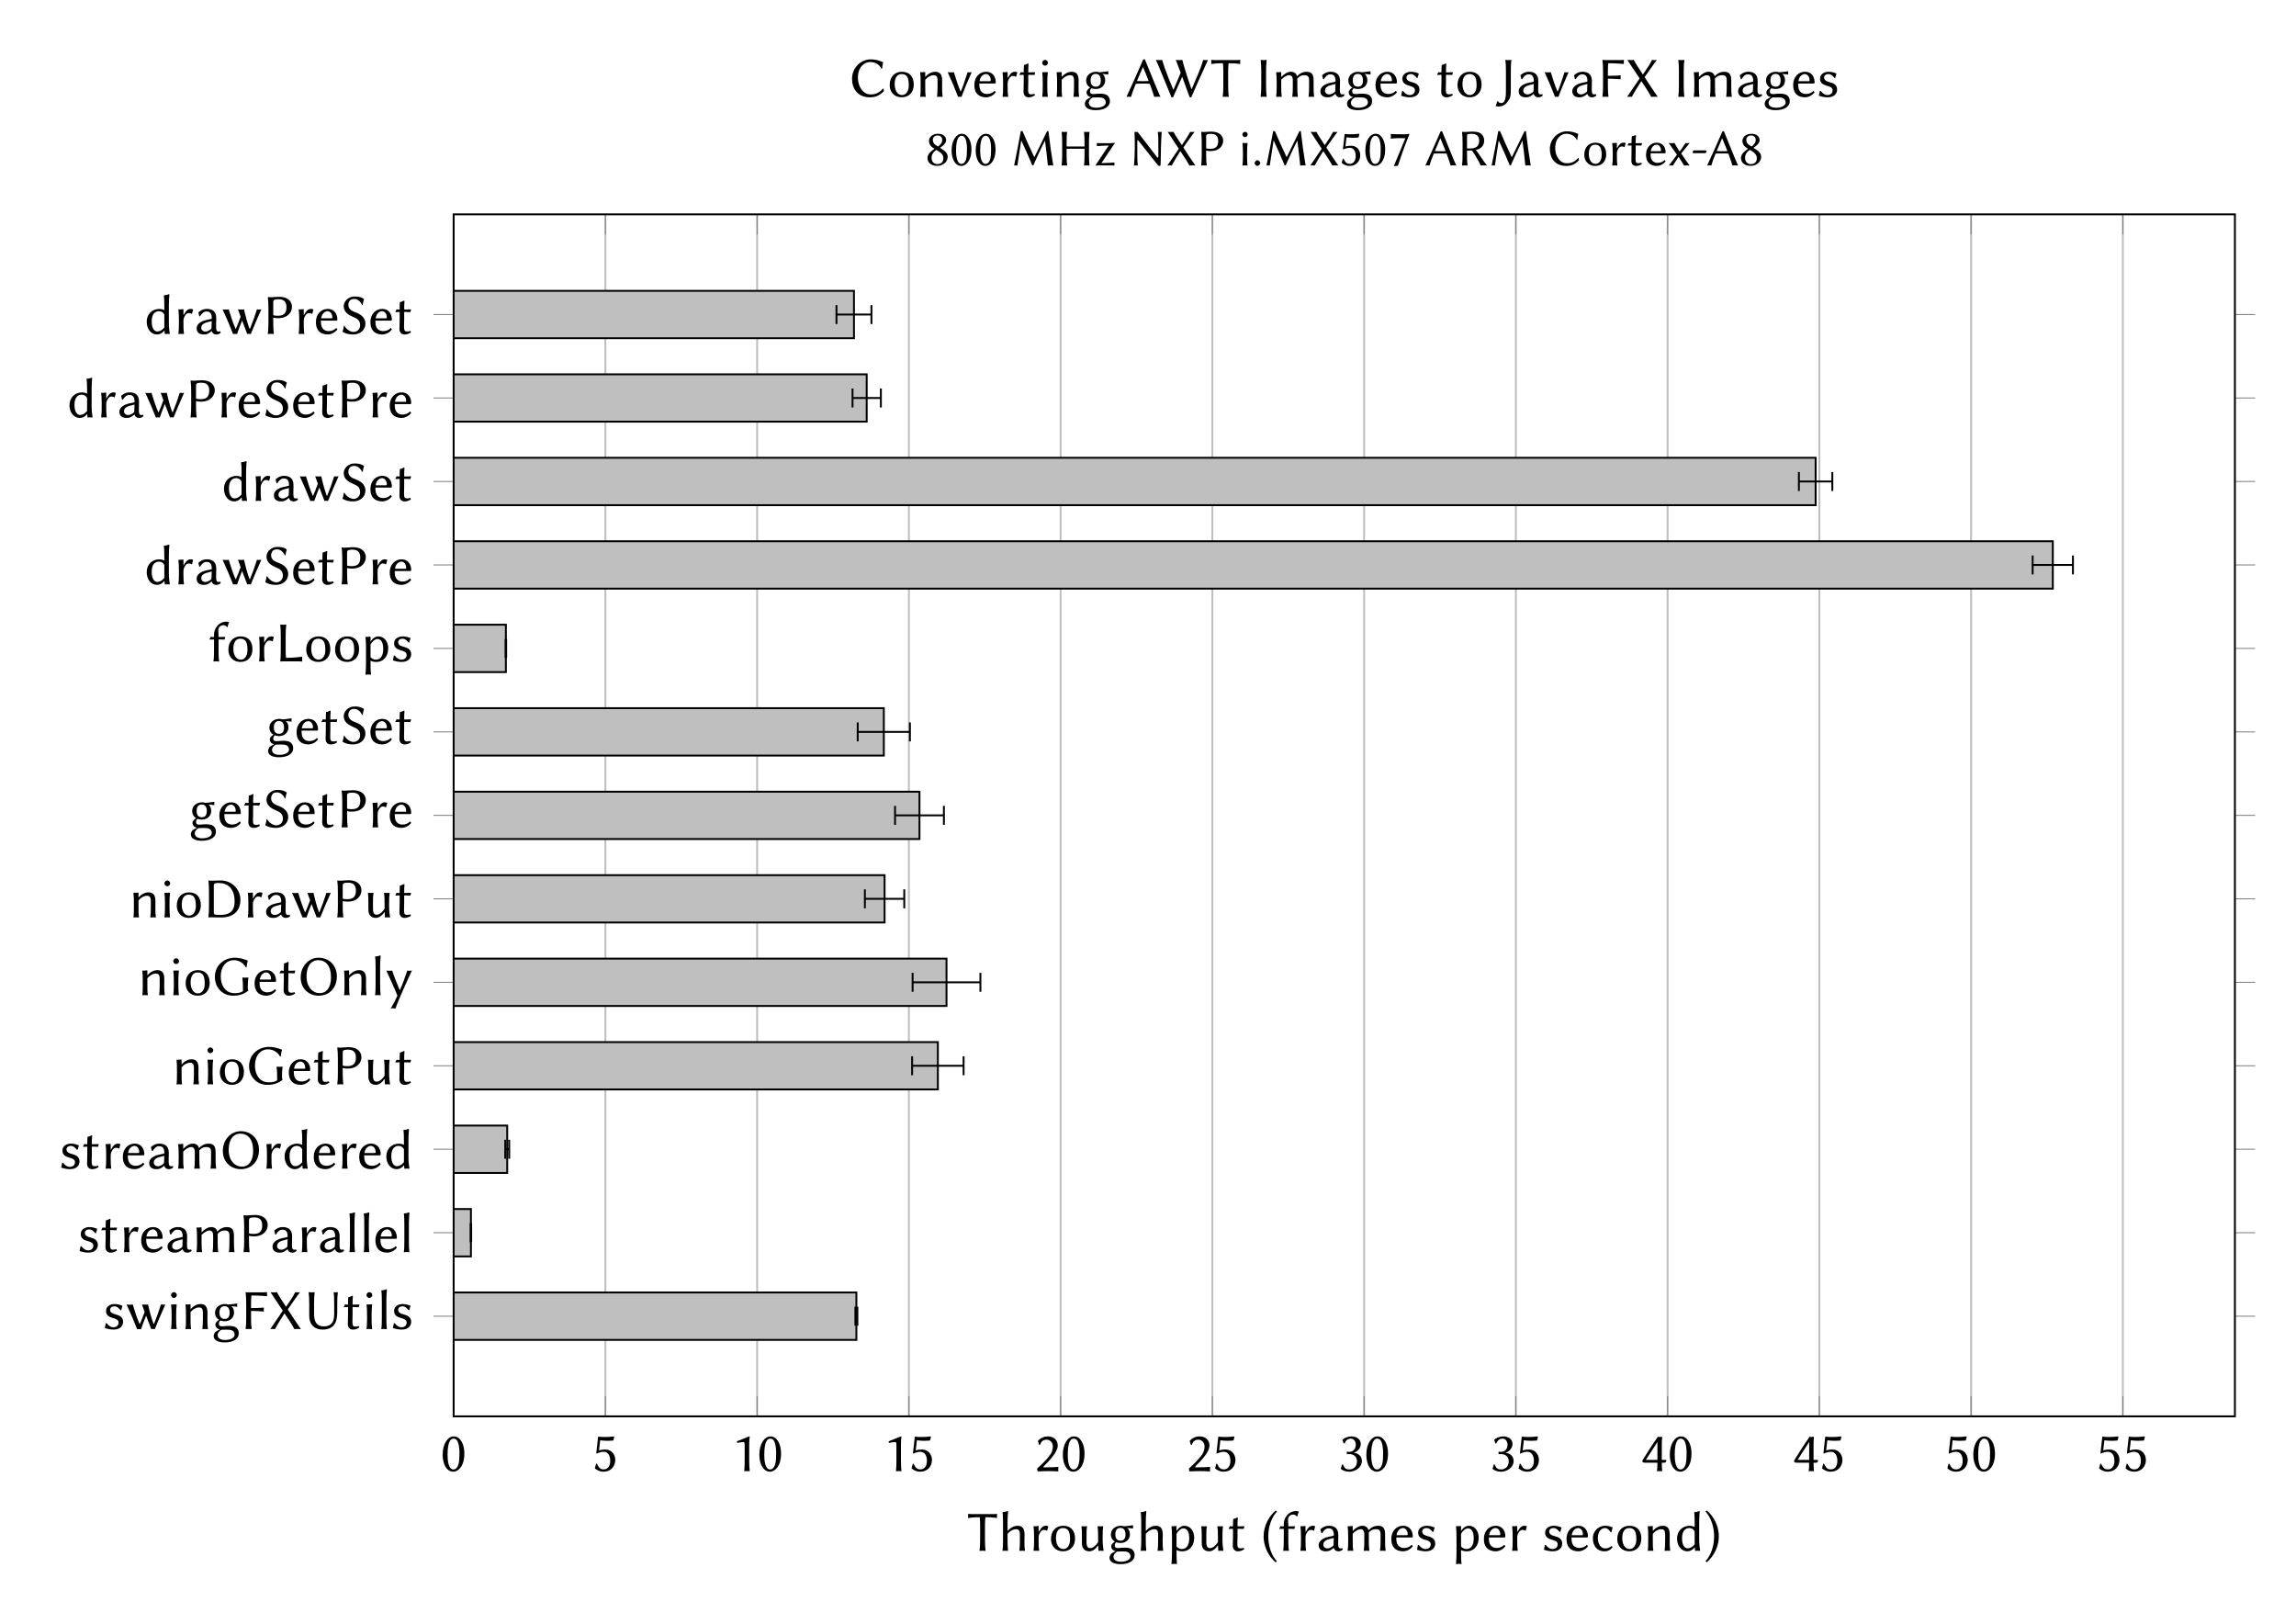 <?xml version="1.0" encoding="utf-8"?>
<svg xmlns="http://www.w3.org/2000/svg" xmlns:xlink="http://www.w3.org/1999/xlink" width="482.98pt" height="341.473pt" viewBox="0 0 482.98 341.473" version="1.1">
<defs>
<g>
<symbol overflow="visible" id="glyph0-0">
<path style="stroke:none;" d="M 0.594 -7.203 L 2.625 -4.172 L 0.594 -1.141 Z M 0.953 -0.594 L 2.984 -3.641 L 5.016 -0.594 Z M 3.344 -4.172 L 5.375 -7.203 L 5.375 -1.141 Z M 2.984 -4.703 L 0.953 -7.734 L 5.016 -7.734 Z M 0 0 L 5.969 0 L 5.969 -8.344 L 0 -8.344 Z M 0 0" />
</symbol>
<symbol overflow="visible" id="glyph0-1">
<path style="stroke:none;" d="M 2.781 -6.828 C 2.984 -6.828 3.172 -6.75 3.312 -6.641 C 3.688 -6.328 4 -5.391 4 -3.797 C 4 -2.688 3.969 -2.062 3.797 -1.453 C 3.531 -0.469 2.953 -0.344 2.734 -0.344 C 1.625 -0.344 1.5 -2.391 1.5 -3.438 C 1.5 -6.391 2.234 -6.828 2.781 -6.828 Z M 2.719 0.125 C 3.641 0.125 5.031 -0.891 5.031 -3.688 C 5.031 -5.562 4.344 -6.484 3.922 -6.875 C 3.594 -7.172 3.219 -7.297 2.781 -7.297 C 1.594 -7.297 0.469 -5.812 0.469 -3.453 C 0.469 -1.516 1.25 0.125 2.719 0.125 Z M 2.719 0.125" />
</symbol>
<symbol overflow="visible" id="glyph0-2">
<path style="stroke:none;" d="M 2.422 0.125 C 3.844 0.125 4.859 -0.938 4.859 -2.344 C 4.859 -3.5 4.078 -4.547 2.734 -4.547 C 2.25 -4.547 1.703 -4.453 1.438 -4.359 L 1.688 -6.484 C 2.125 -6.422 2.641 -6.375 3.203 -6.375 C 3.562 -6.375 3.969 -6.391 4.453 -6.438 L 4.656 -7.25 L 4.562 -7.297 C 3.891 -7.203 3.234 -7.172 2.609 -7.172 C 2.156 -7.172 1.656 -7.203 1.25 -7.25 L 0.859 -3.734 L 0.938 -3.688 C 1.422 -3.891 1.859 -4.062 2.422 -4.062 C 3.203 -4.062 3.797 -3.438 3.797 -2.141 C 3.797 -1.047 3.25 -0.359 2.438 -0.359 C 1.547 -0.359 1.391 -0.844 0.984 -1.547 L 0.828 -1.547 L 0.562 -0.578 L 0.609 -0.547 C 0.906 -0.281 1.5 0.125 2.422 0.125 Z M 2.422 0.125" />
</symbol>
<symbol overflow="visible" id="glyph0-3">
<path style="stroke:none;" d="M 3.891 -2.266 L 3.891 -5.297 C 3.891 -6.594 3.969 -7.062 4 -7.234 C 4 -7.297 3.953 -7.297 3.906 -7.297 C 3.125 -7.047 2.219 -6.578 1.297 -6.281 L 1.359 -5.938 C 1.906 -6 2.484 -6.125 2.719 -6.125 C 2.938 -6.125 2.938 -5.656 2.938 -5.219 L 2.938 -2.266 C 2.938 -1.328 2.922 -0.688 2.844 0 L 2.859 0.031 C 2.859 0.031 3.188 0 3.406 0 C 3.641 0 3.984 0.031 3.984 0.031 L 4 0 C 3.922 -0.719 3.891 -1.312 3.891 -2.266 Z M 3.891 -2.266" />
</symbol>
<symbol overflow="visible" id="glyph0-4">
<path style="stroke:none;" d="M 2.656 -6.609 C 3.281 -6.609 3.922 -6.031 3.922 -5.203 C 3.922 -4.703 3.781 -4.062 3.469 -3.594 C 2.609 -2.312 1.25 -1.125 0.641 -0.562 C 0.641 -0.516 0.641 -0.469 0.641 -0.406 C 0.641 -0.234 0.688 -0.047 0.75 0.062 C 1.641 0.031 2.141 0 3.016 0 C 3.875 0 4.234 0.031 5.094 0.062 C 5.062 -0.062 5.062 -0.203 5.062 -0.328 C 5.062 -0.531 5.062 -0.719 5.109 -0.891 C 4.438 -0.844 4.078 -0.797 2.922 -0.797 C 2.516 -0.797 2.266 -0.797 1.953 -0.781 C 1.938 -0.797 1.938 -0.812 1.938 -0.844 C 1.938 -0.938 2.062 -1.078 2.141 -1.156 C 2.719 -1.719 3.281 -2.266 4.078 -3.328 C 4.516 -3.922 4.953 -4.688 4.953 -5.359 C 4.953 -6.5 4.188 -7.297 2.844 -7.297 C 1.75 -7.297 1.062 -6.688 0.781 -6.328 L 1.047 -5.5 L 1.203 -5.484 C 1.375 -5.844 1.438 -6.094 1.734 -6.328 C 1.969 -6.531 2.312 -6.609 2.656 -6.609 Z M 2.656 -6.609" />
</symbol>
<symbol overflow="visible" id="glyph0-5">
<path style="stroke:none;" d="M 2.5 -0.344 C 1.547 -0.344 1.422 -0.703 1.094 -1.406 L 0.922 -1.391 L 0.656 -0.484 L 0.688 -0.453 C 1 -0.188 1.516 0.125 2.469 0.125 C 3.484 0.125 5.094 -0.578 5.094 -2.156 C 5.094 -3.094 4.359 -3.766 3.438 -3.844 L 3.438 -3.906 C 4.062 -4.047 4.859 -4.75 4.859 -5.734 C 4.859 -6.594 4.109 -7.297 2.922 -7.297 C 2.016 -7.297 1.344 -6.891 1.047 -6.625 L 1 -6.594 L 1.25 -5.828 L 1.438 -5.812 C 1.719 -6.484 2.109 -6.828 2.828 -6.828 C 3.281 -6.828 3.812 -6.328 3.812 -5.562 C 3.812 -5.031 3.641 -4.656 3.359 -4.391 C 3.125 -4.156 2.766 -4.047 2.359 -4.047 C 2.219 -4.047 2.094 -4.062 1.922 -4.094 L 1.922 -3.562 C 2.062 -3.578 2.312 -3.578 2.422 -3.578 C 2.812 -3.578 3.266 -3.484 3.594 -3.203 C 3.906 -2.938 4.062 -2.516 4.062 -2.062 C 4.062 -0.609 2.922 -0.344 2.5 -0.344 Z M 2.5 -0.344" />
</symbol>
<symbol overflow="visible" id="glyph0-6">
<path style="stroke:none;" d="M 3.422 -1.766 C 3.422 -0.844 3.391 -0.609 3.328 0 L 3.328 0.031 C 3.328 0.031 3.703 0 3.891 0 C 4.094 0 4.297 0.031 4.406 0.031 C 4.406 0.031 4.422 0.016 4.422 0 C 4.375 -0.688 4.344 -1.078 4.344 -1.766 L 4.953 -1.766 C 5.109 -1.766 5.297 -2.047 5.297 -2.172 C 5.297 -2.281 5.234 -2.359 5.109 -2.359 L 4.344 -2.359 L 4.344 -5.406 C 4.344 -5.797 4.359 -6.625 4.422 -7.172 C 4.422 -7.203 4.406 -7.219 4.406 -7.219 C 4.297 -7.219 4.109 -7.172 3.938 -7.172 C 3.734 -7.172 3.531 -7.219 3.531 -7.219 C 3.531 -7.219 3.484 -7.188 3.484 -7.172 C 2.75 -6.172 1.031 -3.531 0.406 -2.469 C 0.281 -2.266 0.25 -2.125 0.25 -2.016 C 0.25 -1.828 0.531 -1.766 0.953 -1.766 Z M 3.422 -6.125 L 3.422 -2.359 L 0.984 -2.359 Z M 3.422 -6.125" />
</symbol>
<symbol overflow="visible" id="glyph0-7">
<path style="stroke:none;" d="M 4.312 -1.344 C 3.891 -0.797 3.328 -0.5 2.844 -0.5 C 2.203 -0.5 1.656 -1.141 1.656 -2.641 C 1.656 -4.438 2.609 -4.766 3.172 -4.766 C 3.734 -4.766 4.031 -4.531 4.312 -4.078 Z M 4.312 -0.688 L 4.344 -0.688 L 4.406 0 C 4.406 0.031 4.438 0.031 4.5 0.031 C 4.656 0.016 4.75 0 4.922 0 C 5.062 0 5.297 0.016 5.453 0.031 L 5.469 0 C 5.375 -0.516 5.266 -1.406 5.266 -2.297 L 5.266 -5.969 C 5.266 -6.859 5.312 -7.484 5.375 -8.219 C 5.375 -8.312 5.344 -8.344 5.266 -8.344 C 4.969 -8.219 4.719 -8.141 4.234 -8.109 L 4.203 -8.062 C 4.297 -7.547 4.312 -6.672 4.312 -5.766 L 4.312 -4.984 C 4.047 -5.141 3.547 -5.25 3.312 -5.25 C 1.75 -5.25 0.609 -4.172 0.609 -2.547 C 0.609 -1.078 1.484 0.125 2.766 0.125 C 3.344 0.125 3.891 -0.141 4.312 -0.688 Z M 4.312 -0.688" />
</symbol>
<symbol overflow="visible" id="glyph0-8">
<path style="stroke:none;" d="M 2 -4 L 2 -5.078 C 2 -5.172 1.984 -5.203 1.922 -5.203 C 1.656 -5.156 1.234 -5.141 0.953 -5.156 L 0.938 -5.125 C 1.016 -4.609 1.047 -3.703 1.047 -2.812 L 1.047 -2.156 C 1.047 -1.25 1.031 -0.641 0.938 0 L 0.953 0.031 C 1.094 0.016 1.375 0 1.516 0 C 1.656 0 1.938 0.016 2.078 0.031 L 2.109 0 C 2.016 -0.688 2 -1.25 2 -2.156 L 2 -2.766 C 2 -3.281 2.156 -3.562 2.406 -3.953 C 2.578 -4.219 2.844 -4.375 3.078 -4.375 C 3.312 -4.375 3.531 -4.344 3.688 -4.203 L 3.797 -4.234 L 4.031 -5.109 L 3.984 -5.156 C 3.781 -5.219 3.766 -5.25 3.547 -5.25 C 2.906 -5.25 2.562 -4.875 2.031 -3.969 Z M 2 -4" />
</symbol>
<symbol overflow="visible" id="glyph0-9">
<path style="stroke:none;" d="M 3.703 -2.688 L 3.656 -1.266 C 3.656 -1.109 3.578 -1.031 3.484 -0.953 C 3.156 -0.703 2.75 -0.484 2.391 -0.484 C 1.859 -0.484 1.5 -0.844 1.5 -1.219 C 1.5 -1.75 1.75 -2.156 2.688 -2.422 Z M 3.703 -0.578 C 3.844 -0.109 4.203 0.125 4.641 0.125 C 4.938 0.125 5.312 0.047 5.594 -0.25 L 5.5 -0.547 C 5.359 -0.5 5.266 -0.484 5.172 -0.484 C 5.062 -0.484 4.906 -0.5 4.828 -0.578 C 4.703 -0.688 4.625 -0.984 4.625 -1.5 C 4.625 -1.859 4.656 -3.172 4.656 -3.312 C 4.656 -4.922 3.594 -5.25 2.688 -5.25 C 1.781 -5.25 1.234 -4.812 0.938 -4.547 L 0.891 -4.5 L 1.094 -3.703 L 1.25 -3.688 C 1.594 -4.234 2 -4.703 2.562 -4.703 C 3 -4.703 3.719 -4.656 3.719 -3.297 C 3.719 -3.219 3.672 -3.172 3.641 -3.156 L 2.516 -2.906 C 1.297 -2.625 0.531 -1.984 0.531 -1.172 C 0.531 -0.281 1.141 0.125 2.031 0.125 C 2.688 0.125 3.031 -0.031 3.656 -0.578 Z M 3.703 -0.578" />
</symbol>
<symbol overflow="visible" id="glyph0-10">
<path style="stroke:none;" d="M 2.453 0.047 C 2.562 0.016 2.719 0.016 2.844 0.016 C 2.969 0.016 3.172 0.016 3.281 0.047 C 3.594 -0.875 3.938 -1.859 4.344 -2.797 C 4.703 -1.859 5.078 -0.891 5.422 0.031 C 5.531 0 5.609 0 5.719 0 C 5.844 0 6.062 0 6.172 0.031 C 6.75 -1.375 7.703 -3.672 8.391 -5.156 C 8.281 -5.125 8 -5.125 7.875 -5.125 C 7.75 -5.125 7.578 -5.125 7.469 -5.156 C 7.031 -3.75 6.484 -2.219 6 -1.078 L 5.906 -1.078 C 5.406 -2.391 5.031 -3.891 4.75 -5.156 C 4.609 -5.125 4.328 -5.125 4.156 -5.125 C 3.969 -5.125 3.656 -5.125 3.469 -5.156 C 3.641 -4.672 3.828 -4.141 4.031 -3.594 C 3.703 -2.703 3.375 -1.812 3.031 -1.062 L 2.969 -1.062 C 2.359 -2.438 1.953 -3.781 1.531 -5.156 C 1.375 -5.109 1.094 -5.109 0.938 -5.109 C 0.734 -5.109 0.438 -5.109 0.234 -5.156 C 1.047 -3.391 1.781 -1.703 2.453 0.047 Z M 2.453 0.047" />
</symbol>
<symbol overflow="visible" id="glyph0-11">
<path style="stroke:none;" d="M 2.266 -6.75 C 2.266 -7.094 2.484 -7.281 3.344 -7.281 C 4.172 -7.281 5.047 -7.047 5.047 -5.625 C 5.047 -4.25 4.375 -3.812 3.219 -3.812 C 2.922 -3.812 2.422 -3.844 2.266 -3.938 Z M 1.25 -5.312 L 1.25 -2.391 C 1.25 -1.5 1.219 -0.641 1.125 0 L 1.141 0.031 C 1.297 0.016 1.609 0 1.75 0 C 1.906 0 2.219 0.016 2.359 0.031 L 2.391 0 C 2.297 -0.688 2.266 -1.5 2.266 -2.391 L 2.266 -3.422 C 2.531 -3.328 2.859 -3.297 3.281 -3.297 C 5.453 -3.297 6.203 -4.672 6.203 -5.688 C 6.203 -6.578 5.641 -7.797 3.438 -7.797 C 3.125 -7.797 2.109 -7.703 1.75 -7.703 C 1.609 -7.703 1.297 -7.719 1.141 -7.75 L 1.125 -7.703 C 1.219 -7.031 1.25 -6.219 1.25 -5.312 Z M 1.25 -5.312" />
</symbol>
<symbol overflow="visible" id="glyph0-12">
<path style="stroke:none;" d="M 1.5 -3.266 C 1.703 -4.5 2.484 -4.766 2.859 -4.766 C 3.328 -4.766 3.859 -4.328 3.859 -3.438 C 3.859 -3.328 3.812 -3.266 3.688 -3.266 Z M 4.688 -1.25 C 4.266 -0.781 3.703 -0.578 3.047 -0.578 C 2.641 -0.578 2.078 -0.734 1.75 -1.266 C 1.531 -1.609 1.453 -2.094 1.453 -2.781 L 4.703 -2.781 C 4.844 -2.781 4.922 -2.859 4.922 -2.984 C 4.922 -4 4.438 -5.25 2.859 -5.25 C 1.625 -5.25 0.406 -4.25 0.406 -2.5 C 0.406 -1.812 0.547 -1.141 0.938 -0.672 C 1.344 -0.172 2.047 0.125 2.844 0.125 C 3.703 0.125 4.469 -0.328 4.922 -0.938 Z M 4.688 -1.25" />
</symbol>
<symbol overflow="visible" id="glyph0-13">
<path style="stroke:none;" d="M 2.891 -0.406 C 2.219 -0.406 1.359 -0.984 0.984 -1.703 L 0.875 -1.688 C 0.828 -1.25 0.688 -0.812 0.594 -0.453 L 0.625 -0.422 C 0.625 -0.422 1.406 0.125 2.797 0.125 C 4.266 0.125 5.406 -0.781 5.406 -2.156 C 5.406 -3.547 4.234 -4.203 3.266 -4.547 C 2.656 -4.781 1.812 -5.125 1.812 -6.125 C 1.812 -6.547 2.047 -7.031 2.359 -7.203 C 2.562 -7.297 2.812 -7.344 3.078 -7.344 C 3.734 -7.344 4.391 -6.828 4.703 -6.078 L 4.828 -6.094 C 4.875 -6.531 5 -6.938 5.109 -7.297 L 5.078 -7.328 C 5.078 -7.328 4.578 -7.859 3.172 -7.859 C 2.859 -7.859 2.5 -7.812 2.156 -7.656 C 1.453 -7.359 0.844 -6.672 0.844 -5.797 C 0.844 -4.547 1.906 -3.953 2.891 -3.531 C 3.672 -3.219 4.297 -2.828 4.297 -1.812 C 4.297 -0.906 3.594 -0.406 2.891 -0.406 Z M 2.891 -0.406" />
</symbol>
<symbol overflow="visible" id="glyph0-14">
<path style="stroke:none;" d="M 1.141 -5.125 C 0.891 -5.125 0.641 -5.125 0.484 -5.156 C 0.406 -4.953 0.344 -4.844 0.234 -4.656 L 0.281 -4.578 C 0.484 -4.594 0.859 -4.609 1.141 -4.609 L 1.141 -2.969 C 1.141 -2.25 1.094 -1.391 1.094 -1.031 C 1.094 -0.25 1.609 0.125 2.156 0.125 C 2.656 0.125 3.031 0 3.531 -0.328 L 3.391 -0.625 C 3.031 -0.484 2.75 -0.484 2.453 -0.531 C 2.156 -0.578 2.062 -0.859 2.062 -1.5 C 2.062 -1.859 2.094 -2.375 2.094 -3.094 L 2.094 -4.609 L 2.547 -4.609 C 2.828 -4.609 3.25 -4.594 3.406 -4.578 C 3.438 -4.766 3.484 -4.891 3.547 -5.062 L 3.484 -5.156 C 3.281 -5.141 2.922 -5.125 2.656 -5.125 L 2.094 -5.125 C 2.094 -6.031 2.109 -6.188 2.156 -6.875 C 2.156 -6.953 2.109 -7 2.047 -7 C 1.75 -6.875 1.609 -6.734 1.203 -6.688 L 1.188 -6.656 C 1.156 -6.234 1.141 -5.828 1.141 -5.125 Z M 1.141 -5.125" />
</symbol>
<symbol overflow="visible" id="glyph0-15">
<path style="stroke:none;" d="M 1.188 -5.125 C 0.922 -5.125 0.641 -5.125 0.484 -5.156 C 0.406 -4.953 0.344 -4.844 0.234 -4.656 L 0.281 -4.578 C 0.5 -4.594 0.891 -4.609 1.172 -4.609 L 1.188 -4.609 L 1.188 -2.375 C 1.188 -1.484 1.172 -0.641 1.062 0 L 1.094 0.031 C 1.234 0.016 1.516 0 1.656 0 C 1.812 0 2.094 0.016 2.234 0.031 L 2.266 0 C 2.156 -0.688 2.141 -1.484 2.141 -2.375 L 2.141 -4.609 L 2.547 -4.609 C 2.828 -4.609 3.25 -4.594 3.406 -4.578 C 3.438 -4.766 3.484 -4.891 3.547 -5.062 L 3.484 -5.156 C 3.281 -5.141 2.922 -5.125 2.656 -5.125 L 2.141 -5.125 L 2.141 -5.234 C 2.141 -5.672 2.078 -6.281 2.078 -6.5 C 2.078 -7.156 2.516 -7.609 3.188 -7.609 C 3.5 -7.609 3.75 -7.438 3.891 -7.203 L 4.016 -7.203 C 4.094 -7.531 4.234 -7.938 4.344 -8.188 L 4.344 -8.219 C 4.25 -8.281 4.031 -8.344 3.797 -8.344 C 3.047 -8.344 2.297 -8 1.844 -7.422 C 1.391 -6.844 1.188 -6.281 1.188 -5.594 Z M 1.188 -5.125" />
</symbol>
<symbol overflow="visible" id="glyph0-16">
<path style="stroke:none;" d="M 0.453 -2.453 C 0.453 -1.016 1.406 0.125 2.984 0.125 C 4.562 0.125 5.516 -0.984 5.516 -2.562 C 5.516 -4.188 4.656 -5.25 3.031 -5.25 C 1.469 -5.25 0.453 -4.141 0.453 -2.453 Z M 2.953 -4.766 C 4.219 -4.766 4.469 -3.797 4.469 -2.344 C 4.469 -1.203 3.891 -0.359 3.094 -0.359 C 1.828 -0.359 1.5 -1.734 1.5 -2.656 C 1.5 -3.688 1.828 -4.766 2.953 -4.766 Z M 2.953 -4.766" />
</symbol>
<symbol overflow="visible" id="glyph0-17">
<path style="stroke:none;" d="M 2.281 -5.312 C 2.281 -6.219 2.312 -7.078 2.406 -7.703 L 2.391 -7.75 C 2.25 -7.719 1.906 -7.703 1.766 -7.703 C 1.625 -7.703 1.297 -7.719 1.156 -7.75 L 1.141 -7.703 C 1.234 -7.031 1.25 -6.219 1.25 -5.312 L 1.25 -2.391 C 1.25 -1.5 1.234 -0.641 1.141 0 L 1.141 0.031 C 1.141 0.031 1.359 0 1.766 0 L 5.031 0 C 5.281 0 5.562 0.016 5.75 0.031 L 5.766 0 C 5.766 -0.172 5.75 -0.406 5.75 -0.531 C 5.75 -0.641 5.766 -0.844 5.766 -0.938 L 5.75 -0.984 C 5.75 -0.984 3.984 -0.734 2.375 -0.734 C 2.297 -1.016 2.281 -2.188 2.281 -2.391 Z M 2.281 -5.312" />
</symbol>
<symbol overflow="visible" id="glyph0-18">
<path style="stroke:none;" d="M 1.938 -3.516 C 2.203 -4.141 2.906 -4.703 3.375 -4.703 C 4.188 -4.703 4.609 -3.953 4.609 -2.609 C 4.609 -1.625 4.328 -0.359 3.047 -0.359 C 2.859 -0.359 2.359 -0.406 1.938 -0.891 Z M 1.938 -4.203 L 1.938 -5.078 C 1.938 -5.172 1.922 -5.203 1.859 -5.203 C 1.609 -5.156 1.172 -5.141 0.891 -5.156 L 0.875 -5.125 C 0.953 -4.609 0.984 -3.703 0.984 -2.812 L 0.984 0.375 C 0.984 1.266 0.953 2.125 0.875 2.766 L 0.891 2.812 C 1.047 2.781 1.312 2.766 1.453 2.766 C 1.609 2.766 1.875 2.781 2.016 2.812 L 2.047 2.766 C 1.953 2.094 1.938 1.281 1.938 0.375 L 1.938 -0.141 C 2.25 0.031 2.688 0.125 3.125 0.125 C 4.703 0.125 5.656 -1.078 5.656 -2.766 C 5.656 -4.031 4.906 -5.25 3.578 -5.25 C 3.109 -5.25 2.516 -5.016 1.953 -4.172 Z M 1.938 -4.203" />
</symbol>
<symbol overflow="visible" id="glyph0-19">
<path style="stroke:none;" d="M 0.594 -1.203 L 0.391 -0.203 C 1.078 0.031 1.75 0.125 2.203 0.125 C 3.844 0.125 4.234 -0.859 4.234 -1.516 C 4.234 -2.5 3.453 -2.875 2.609 -3.078 C 2.156 -3.188 1.5 -3.422 1.5 -4.016 C 1.5 -4.5 1.891 -4.766 2.406 -4.766 C 3.031 -4.766 3.406 -4.281 3.688 -3.953 L 3.844 -3.969 L 4.094 -4.859 L 4.062 -4.891 C 3.719 -5.062 3.062 -5.25 2.453 -5.25 C 1.562 -5.25 0.641 -4.781 0.641 -3.797 C 0.641 -2.828 1.359 -2.516 2.078 -2.312 C 2.766 -2.125 3.281 -1.938 3.281 -1.344 C 3.281 -0.719 2.828 -0.359 2.188 -0.359 C 1.609 -0.359 1.109 -0.75 0.781 -1.219 Z M 0.594 -1.203" />
</symbol>
<symbol overflow="visible" id="glyph0-20">
<path style="stroke:none;" d="M 1.203 1.25 C 1.203 0.844 1.562 0.406 1.984 0.172 C 2.344 0.172 2.875 0.141 3.047 0.141 C 3.625 0.141 4 0.156 4.312 0.344 C 4.656 0.547 4.781 0.891 4.781 1.203 C 4.781 1.938 3.797 2.312 2.766 2.312 C 2 2.312 1.203 2.062 1.203 1.25 Z M 4.656 -3.406 C 4.656 -4.234 4.344 -4.609 4.062 -4.797 C 4.422 -4.766 4.812 -4.719 5.312 -4.672 L 5.344 -4.703 C 5.312 -4.812 5.312 -4.906 5.312 -5.016 C 5.312 -5.125 5.312 -5.219 5.344 -5.328 L 5.312 -5.359 C 4.734 -5.312 4.312 -5.188 3.422 -5.141 C 3.203 -5.219 2.938 -5.25 2.688 -5.25 C 1.75 -5.25 0.656 -4.609 0.656 -3.438 C 0.656 -2.531 1.172 -2.125 1.5 -1.938 C 1.156 -1.703 0.734 -1.344 0.734 -0.938 C 0.734 -0.453 1.031 -0.031 1.672 0.078 C 1.344 0.234 0.969 0.453 0.656 0.688 C 0.5 0.922 0.375 1.25 0.375 1.484 C 0.375 2.422 1.406 2.828 2.672 2.828 C 4.547 2.828 5.656 2.062 5.656 0.938 C 5.656 0.406 5.484 0.031 5.156 -0.25 C 4.703 -0.641 3.891 -0.641 3.469 -0.641 C 3.266 -0.641 2.781 -0.625 2.516 -0.578 C 2.344 -0.578 2.219 -0.562 2.156 -0.562 C 1.828 -0.562 1.469 -0.609 1.469 -1.125 C 1.469 -1.359 1.531 -1.562 1.797 -1.797 C 1.953 -1.703 2.312 -1.625 2.672 -1.625 C 3.922 -1.625 4.656 -2.469 4.656 -3.406 Z M 3.734 -3.391 C 3.734 -2.672 3.438 -2.109 2.719 -2.109 C 1.859 -2.109 1.594 -2.672 1.594 -3.484 C 1.594 -4.281 1.953 -4.797 2.641 -4.797 C 3.422 -4.797 3.734 -4.25 3.734 -3.391 Z M 3.734 -3.391" />
</symbol>
<symbol overflow="visible" id="glyph0-21">
<path style="stroke:none;" d="M 5.5 -2.156 C 5.5 -2.531 5.516 -2.969 5.516 -3.359 C 5.516 -4.609 5.109 -5.25 4.047 -5.25 C 3.578 -5.25 2.734 -5.062 1.969 -4.172 L 1.953 -4.203 L 1.953 -5.078 C 1.953 -5.172 1.938 -5.203 1.875 -5.203 C 1.609 -5.156 1.188 -5.141 0.906 -5.156 L 0.891 -5.125 C 0.969 -4.609 0.984 -3.703 0.984 -2.812 L 0.984 -2.156 C 0.984 -1.25 0.984 -0.641 0.891 0 L 0.906 0.031 C 1.047 0.016 1.328 0 1.469 0 C 1.609 0 1.891 0.016 2.031 0.031 L 2.062 0 C 1.953 -0.688 1.953 -1.25 1.953 -2.156 L 1.953 -3.547 C 2.562 -4.266 3.25 -4.531 3.688 -4.531 C 4.297 -4.531 4.547 -4.297 4.547 -3.328 L 4.547 -2.156 C 4.547 -1.25 4.516 -0.641 4.438 0 L 4.453 0.031 C 4.609 0.016 4.875 0 5.016 0 C 5.156 0 5.438 0.016 5.578 0.031 L 5.609 0 C 5.516 -0.688 5.5 -1.25 5.5 -2.156 Z M 5.5 -2.156" />
</symbol>
<symbol overflow="visible" id="glyph0-22">
<path style="stroke:none;" d="M 0.953 -7.141 C 0.953 -6.812 1.25 -6.531 1.562 -6.531 C 1.891 -6.531 2.172 -6.812 2.172 -7.141 C 2.172 -7.453 1.891 -7.75 1.562 -7.75 C 1.25 -7.75 0.953 -7.453 0.953 -7.141 Z M 1.078 -2.812 L 1.078 -2.156 C 1.078 -1.25 1.047 -0.641 0.969 0 L 0.984 0.031 C 1.141 0.016 1.406 0 1.547 0 C 1.703 0 1.969 0.016 2.109 0.031 L 2.141 0 C 2.062 -0.688 2.031 -1.25 2.031 -2.156 L 2.031 -3 C 2.031 -3.891 2.062 -4.328 2.141 -5.062 C 2.141 -5.156 2.125 -5.172 2.031 -5.172 C 1.75 -5.156 1.25 -5.141 0.984 -5.156 L 0.969 -5.125 C 1.047 -4.609 1.078 -3.703 1.078 -2.812 Z M 1.078 -2.812" />
</symbol>
<symbol overflow="visible" id="glyph0-23">
<path style="stroke:none;" d="M 2.266 -0.984 L 2.266 -6.734 C 2.266 -7.156 2.688 -7.219 3.281 -7.219 C 5.859 -7.219 6.641 -5.234 6.641 -3.391 C 6.641 -0.984 5.266 -0.5 3.578 -0.5 C 2.406 -0.5 2.266 -0.594 2.266 -0.984 Z M 1.75 -7.703 C 1.344 -7.703 1.141 -7.75 1.141 -7.75 L 1.125 -7.703 C 1.219 -7.031 1.25 -6.219 1.25 -5.312 L 1.25 -2.391 C 1.25 -1.5 1.219 -0.641 1.125 0 L 1.141 0.031 C 1.141 0.031 1.344 0 1.75 0 C 2.609 0 2.719 0.031 3.938 0.031 C 5.625 0.031 7.859 -0.734 7.859 -3.688 C 7.859 -5.906 6.031 -7.75 3.734 -7.75 C 2.969 -7.75 2.516 -7.703 1.75 -7.703 Z M 1.75 -7.703" />
</symbol>
<symbol overflow="visible" id="glyph0-24">
<path style="stroke:none;" d="M 4.359 -1.094 L 4.406 -1.062 L 4.469 0 C 4.469 0.031 4.484 0.031 4.516 0.031 C 4.672 0.016 4.812 0 5 0 C 5.141 0 5.359 0.016 5.516 0.031 L 5.547 0 C 5.453 -0.516 5.344 -1.406 5.344 -2.297 L 5.344 -2.969 C 5.344 -3.875 5.359 -4.5 5.453 -5.125 L 5.422 -5.156 C 5.281 -5.141 5.016 -5.125 4.859 -5.125 C 4.719 -5.125 4.453 -5.141 4.297 -5.156 L 4.281 -5.125 C 4.375 -4.453 4.391 -3.891 4.391 -2.969 L 4.391 -1.812 C 4.031 -1.188 3.328 -0.547 2.75 -0.547 C 2.344 -0.547 1.953 -0.688 1.953 -1.797 L 1.953 -2.969 C 1.953 -3.875 1.953 -4.5 2.062 -5.125 L 2.031 -5.156 C 1.891 -5.141 1.609 -5.125 1.469 -5.125 C 1.328 -5.125 1.047 -5.141 0.906 -5.156 L 0.891 -5.125 C 0.984 -4.453 0.984 -3.891 0.984 -2.969 L 0.984 -1.547 C 0.984 -0.719 1.375 0.125 2.562 0.125 C 3.297 0.125 3.969 -0.484 4.359 -1.094 Z M 4.359 -1.094" />
</symbol>
<symbol overflow="visible" id="glyph0-25">
<path style="stroke:none;" d="M 6.531 -1.406 L 6.531 -0.859 C 6.125 -0.484 5.422 -0.406 4.766 -0.406 C 2.641 -0.406 1.859 -2.328 1.859 -3.906 C 1.859 -6 3.016 -7.344 4.625 -7.344 C 5.703 -7.344 6.625 -6.734 7.156 -5.828 L 7.297 -5.844 C 7.344 -6.453 7.406 -6.781 7.547 -7.234 L 7.516 -7.266 C 7.516 -7.266 6.25 -7.859 4.797 -7.859 C 2.734 -7.859 0.625 -6.422 0.625 -3.797 C 0.625 -1.719 2.094 0.125 4.5 0.125 C 5.891 0.125 6.875 -0.281 7.672 -0.953 L 7.672 -0.984 C 7.562 -1.125 7.547 -1.438 7.547 -1.562 L 7.547 -1.641 C 7.547 -2.531 7.578 -3.031 7.672 -3.672 L 7.656 -3.703 C 7.656 -3.703 7.453 -3.672 7.047 -3.672 C 6.641 -3.672 6.438 -3.703 6.438 -3.703 L 6.406 -3.672 C 6.5 -2.984 6.531 -2.297 6.531 -1.406 Z M 6.531 -1.406" />
</symbol>
<symbol overflow="visible" id="glyph0-26">
<path style="stroke:none;" d="M 4.25 -7.344 C 5.922 -7.344 7 -6.188 7 -3.703 C 7 -1.562 6.016 -0.406 4.656 -0.406 C 3.219 -0.406 1.859 -1.609 1.859 -3.906 C 1.859 -6.422 3.094 -7.344 4.25 -7.344 Z M 8.234 -3.938 C 8.234 -6.297 6.547 -7.859 4.406 -7.859 C 2.266 -7.859 0.625 -6.047 0.625 -3.703 C 0.625 -1.344 2.359 0.125 4.406 0.125 C 6.688 0.125 8.234 -1.547 8.234 -3.938 Z M 8.234 -3.938" />
</symbol>
<symbol overflow="visible" id="glyph0-27">
<path style="stroke:none;" d="M 1.078 -2.391 C 1.078 -1.5 1.062 -0.641 0.969 0 L 0.984 0.031 C 1.141 0.016 1.406 0 1.547 0 C 1.703 0 1.969 0.016 2.109 0.031 L 2.141 0 C 2.047 -0.688 2.031 -1.5 2.031 -2.391 L 2.031 -5.969 C 2.031 -6.875 2.078 -7.469 2.141 -8.219 C 2.141 -8.312 2.109 -8.344 2.031 -8.344 C 1.734 -8.219 1.484 -8.141 0.984 -8.109 L 0.969 -8.062 C 1.062 -7.547 1.078 -6.672 1.078 -5.766 Z M 1.078 -2.391" />
</symbol>
<symbol overflow="visible" id="glyph0-28">
<path style="stroke:none;" d="M 0.328 -5.156 C 0.812 -4.094 2.234 -1.016 2.656 0.125 C 2.266 1.016 1.781 1.938 1.25 2.828 C 1.359 2.797 1.547 2.766 1.656 2.766 C 1.781 2.766 2.125 2.797 2.25 2.828 C 2.703 1.344 5.312 -4.359 5.719 -5.156 C 5.594 -5.125 5.312 -5.125 5.203 -5.125 C 5.078 -5.125 4.859 -5.125 4.734 -5.156 C 4.297 -3.812 3.734 -2.281 3.172 -1.047 L 3.141 -1.047 C 2.562 -2.469 1.984 -3.797 1.547 -5.156 C 1.391 -5.125 1.125 -5.125 0.953 -5.125 C 0.797 -5.125 0.5 -5.125 0.328 -5.156 Z M 0.328 -5.156" />
</symbol>
<symbol overflow="visible" id="glyph0-29">
<path style="stroke:none;" d="M 1.938 -4.203 L 1.938 -5.078 C 1.938 -5.172 1.922 -5.203 1.859 -5.203 C 1.609 -5.156 1.172 -5.141 0.891 -5.156 L 0.875 -5.125 C 0.953 -4.609 0.984 -3.703 0.984 -2.812 L 0.984 -2.156 C 0.984 -1.25 0.969 -0.641 0.875 0 L 0.891 0.031 C 1.047 0.016 1.312 0 1.453 0 C 1.609 0 1.875 0.016 2.016 0.031 L 2.047 0 C 1.953 -0.688 1.938 -1.25 1.938 -2.156 L 1.938 -3.594 C 2.5 -4.172 3.172 -4.531 3.578 -4.531 C 4.047 -4.531 4.375 -4.266 4.375 -3.469 L 4.375 -2.156 C 4.375 -1.25 4.359 -0.641 4.266 0 L 4.297 0.031 C 4.438 0.016 4.703 0 4.859 0 C 5 0 5.266 0.016 5.422 0.031 L 5.438 0 C 5.344 -0.688 5.328 -1.25 5.328 -2.156 L 5.328 -3.359 C 5.328 -3.531 5.328 -3.672 5.312 -3.812 C 5.891 -4.453 6.375 -4.531 6.844 -4.531 C 7.484 -4.531 7.797 -4.266 7.797 -3.469 L 7.797 -2.156 C 7.797 -1.25 7.781 -0.641 7.688 0 L 7.703 0.031 C 7.859 0.016 8.125 0 8.266 0 C 8.422 0 8.688 0.016 8.828 0.031 L 8.859 0 C 8.766 -0.688 8.75 -1.25 8.75 -2.156 L 8.75 -3.344 C 8.75 -4.406 8.562 -5.25 7.266 -5.25 C 6.625 -5.25 5.922 -5.016 5.25 -4.297 C 5.141 -4.875 4.656 -5.25 3.984 -5.25 C 3.234 -5.25 2.531 -4.766 1.969 -4.172 Z M 1.938 -4.203" />
</symbol>
<symbol overflow="visible" id="glyph0-30">
<path style="stroke:none;" d="M 4.859 -7.703 L 1.75 -7.703 C 1.344 -7.703 1.141 -7.75 1.141 -7.75 L 1.125 -7.703 C 1.219 -7.031 1.25 -6.219 1.25 -5.312 L 1.25 -2.391 C 1.25 -1.5 1.219 -0.641 1.125 0 L 1.141 0.031 C 1.141 0.031 1.344 0 1.75 0 C 2.156 0 2.359 0.031 2.359 0.031 L 2.391 0 C 2.297 -0.688 2.266 -1.5 2.266 -2.391 L 2.266 -3.797 C 2.844 -3.797 4.109 -3.75 4.938 -3.672 L 4.969 -3.703 C 4.953 -3.812 4.938 -3.984 4.938 -4.094 C 4.938 -4.203 4.953 -4.359 4.969 -4.469 L 4.938 -4.5 C 4.234 -4.453 3.688 -4.391 2.266 -4.391 L 2.266 -5.312 C 2.266 -5.516 2.281 -6.75 2.359 -7.047 C 3.969 -7.047 5.625 -6.891 5.625 -6.891 L 5.641 -6.938 C 5.625 -7.047 5.625 -7.203 5.625 -7.297 C 5.625 -7.406 5.625 -7.547 5.641 -7.703 L 5.625 -7.75 C 5.422 -7.719 5.156 -7.703 4.859 -7.703 Z M 4.859 -7.703" />
</symbol>
<symbol overflow="visible" id="glyph0-31">
<path style="stroke:none;" d="M 6.734 0.031 C 5.766 -1.328 5 -2.531 3.969 -4.125 C 5.062 -5.734 6.031 -7.016 6.547 -7.75 C 6.422 -7.703 6.188 -7.703 6.047 -7.703 C 5.922 -7.703 5.672 -7.703 5.547 -7.75 C 4.906 -6.547 4.609 -6.125 3.609 -4.672 C 2.828 -5.875 2.031 -7.031 1.688 -7.75 C 1.469 -7.703 1.203 -7.703 1 -7.703 C 0.797 -7.703 0.531 -7.703 0.328 -7.75 L 2.922 -3.844 L 0.281 0.031 C 0.406 0 0.641 0 0.781 0 C 0.922 0 1.141 0 1.281 0.031 C 1.906 -1.141 2.609 -2.266 3.281 -3.281 C 4.047 -2.125 4.734 -1.156 5.359 0.031 C 5.562 0 5.828 0 6.047 0 C 6.266 0 6.531 0 6.734 0.031 Z M 6.734 0.031" />
</symbol>
<symbol overflow="visible" id="glyph0-32">
<path style="stroke:none;" d="M 6.5 -5.312 L 6.5 -3.312 C 6.5 -1.969 6.297 -0.547 4.281 -0.547 C 2.266 -0.547 2.266 -2.562 2.266 -3.219 L 2.266 -5.312 C 2.266 -6.219 2.297 -7.078 2.391 -7.703 L 2.359 -7.75 C 2.219 -7.719 1.906 -7.703 1.75 -7.703 C 1.609 -7.703 1.297 -7.719 1.141 -7.75 L 1.125 -7.703 C 1.219 -7.031 1.25 -6.219 1.25 -5.312 L 1.25 -2.828 C 1.25 -0.375 2.953 0.125 4.031 0.125 C 6.484 0.125 7.141 -1.406 7.141 -3.531 L 7.141 -5.312 C 7.141 -6.219 7.172 -7.078 7.266 -7.703 L 7.25 -7.75 C 7.094 -7.719 6.969 -7.703 6.828 -7.703 C 6.688 -7.703 6.547 -7.719 6.406 -7.75 L 6.391 -7.703 C 6.484 -7.031 6.5 -6.219 6.5 -5.312 Z M 6.5 -5.312" />
</symbol>
<symbol overflow="visible" id="glyph0-33">
<path style="stroke:none;" d="M 2.719 -5.312 L 2.719 -2.391 C 2.719 -1.5 2.688 -0.641 2.594 0 L 2.625 0.031 C 2.766 0.016 3.078 0 3.234 0 C 3.375 0 3.688 0.016 3.844 0.031 L 3.859 0 C 3.766 -0.688 3.734 -1.5 3.734 -2.391 L 3.734 -5.312 C 3.734 -5.516 3.75 -6.75 3.844 -7.047 C 5.438 -7.047 6.25 -6.875 6.25 -6.875 L 6.281 -6.922 C 6.25 -7.094 6.25 -7.375 6.281 -7.703 L 6.25 -7.75 C 6.062 -7.719 5.781 -7.703 5.531 -7.703 L 0.922 -7.703 C 0.672 -7.703 0.391 -7.719 0.203 -7.75 L 0.172 -7.703 C 0.203 -7.375 0.203 -7.094 0.172 -6.922 L 0.203 -6.875 C 0.203 -6.875 1.016 -7.047 2.625 -7.047 C 2.703 -6.75 2.719 -5.516 2.719 -5.312 Z M 2.719 -5.312" />
</symbol>
<symbol overflow="visible" id="glyph0-34">
<path style="stroke:none;" d="M 2.031 -4.203 L 2.031 -5.984 C 2.031 -6.875 2.078 -7.5 2.141 -8.219 C 2.141 -8.312 2.109 -8.344 2.031 -8.344 C 1.734 -8.219 1.484 -8.141 0.984 -8.109 L 0.969 -8.062 C 1.062 -7.547 1.078 -6.656 1.078 -5.75 L 1.078 -2.156 C 1.078 -1.266 1.062 -0.672 0.969 0 L 0.984 0.031 C 1.141 0.016 1.406 0 1.547 0 C 1.703 0 1.969 0.016 2.109 0.031 L 2.141 0 C 2.062 -0.688 2.031 -1.25 2.031 -2.156 L 2.031 -3.547 C 2.641 -4.266 3.344 -4.531 3.766 -4.531 C 4.375 -4.531 4.625 -4.297 4.625 -3.328 L 4.625 -2.156 C 4.625 -1.25 4.609 -0.641 4.516 0 L 4.547 0.031 C 4.688 0.016 4.953 0 5.109 0 C 5.25 0 5.516 0.016 5.672 0.031 L 5.688 0 C 5.594 -0.688 5.578 -1.25 5.578 -2.156 C 5.578 -2.531 5.609 -2.969 5.609 -3.359 C 5.609 -4.609 5.203 -5.25 4.125 -5.25 C 3.672 -5.25 2.828 -5.062 2.062 -4.172 Z M 2.031 -4.203" />
</symbol>
<symbol overflow="visible" id="glyph0-35">
<path style="stroke:none;" d="M 0.531 -3.016 C 0.531 -2.469 0.578 0.281 3.062 2.438 L 3.328 2.234 C 2.938 1.781 1.516 0.125 1.516 -3.016 C 1.516 -6.156 2.953 -7.812 3.328 -8.234 L 3.062 -8.453 C 1.641 -7.234 0.531 -5.234 0.531 -3.016 Z M 0.531 -3.016" />
</symbol>
<symbol overflow="visible" id="glyph0-36">
<path style="stroke:none;" d="M 2.984 -4.766 C 3.453 -4.766 3.875 -4.438 4.188 -3.891 L 4.344 -3.891 L 4.609 -4.875 L 4.594 -4.906 C 4.219 -5.109 3.594 -5.25 3 -5.25 C 1.75 -5.25 0.453 -4.234 0.453 -2.609 C 0.453 -0.938 1.406 0.125 2.859 0.125 C 3.578 0.125 4.141 -0.125 4.609 -0.734 L 4.391 -0.984 L 4.344 -0.984 C 3.891 -0.578 3.5 -0.484 3.062 -0.484 C 2.188 -0.484 1.5 -1.266 1.5 -2.672 C 1.5 -3.984 2.203 -4.766 2.984 -4.766 Z M 2.984 -4.766" />
</symbol>
<symbol overflow="visible" id="glyph0-37">
<path style="stroke:none;" d="M 3.062 -3.016 C 3.062 -3.547 3.016 -6.312 0.531 -8.469 L 0.25 -8.266 C 0.641 -7.812 2.062 -6.156 2.062 -3.016 C 2.062 0.125 0.641 1.781 0.25 2.219 L 0.531 2.422 C 1.953 1.203 3.062 -0.781 3.062 -3.016 Z M 3.062 -3.016" />
</symbol>
<symbol overflow="visible" id="glyph0-38">
<path style="stroke:none;" d="M 4.547 -7.859 C 2.516 -7.859 0.625 -6.125 0.625 -3.766 C 0.625 -1.703 1.812 0.125 4.375 0.125 C 5.469 0.125 6.516 -0.234 7.312 -1.188 C 7.312 -1.328 7.297 -1.594 7.25 -1.703 L 7.156 -1.734 C 6.312 -0.797 5.594 -0.484 4.484 -0.484 C 2.969 -0.484 1.859 -2.125 1.859 -4 C 1.859 -6.422 3.391 -7.297 4.375 -7.297 C 5.453 -7.297 6.328 -6.875 6.812 -5.891 L 6.953 -5.906 C 7 -6.516 7.047 -6.734 7.172 -7.234 L 7.141 -7.266 C 7.141 -7.266 6 -7.859 4.547 -7.859 Z M 4.547 -7.859" />
</symbol>
<symbol overflow="visible" id="glyph0-39">
<path style="stroke:none;" d="M 2.422 0.031 C 2.531 0 2.672 0 2.781 0 C 2.906 0 3.031 0 3.141 0.031 C 3.766 -1.703 4.5 -3.406 5.281 -5.156 C 5.172 -5.125 4.953 -5.125 4.828 -5.125 C 4.703 -5.125 4.531 -5.125 4.422 -5.156 C 3.938 -3.812 3.531 -2.25 2.969 -1.078 L 2.953 -1.078 C 2.359 -2.453 1.953 -3.797 1.531 -5.156 C 1.375 -5.125 1.094 -5.125 0.938 -5.125 C 0.734 -5.125 0.438 -5.125 0.234 -5.156 C 1.047 -3.406 1.75 -1.703 2.422 0.031 Z M 2.422 0.031" />
</symbol>
<symbol overflow="visible" id="glyph0-40">
<path style="stroke:none;" d="M 4.859 -3.297 C 4.469 -3.281 3.984 -3.266 3.625 -3.266 C 3.281 -3.266 2.641 -3.281 2.375 -3.297 L 3.641 -6.234 L 3.656 -6.234 C 4.141 -5.109 4.547 -4.125 4.859 -3.297 Z M 2.141 -2.719 C 2.438 -2.75 3.281 -2.766 3.688 -2.766 C 4.141 -2.766 4.797 -2.75 5.078 -2.719 C 5.672 -1.156 5.938 -0.234 6.016 0.031 C 6.219 0 6.406 0 6.609 0 C 6.812 0 7.125 0 7.328 0.031 C 6.734 -1.172 5.156 -5.25 4.047 -7.859 L 3.719 -7.859 C 2.562 -5.219 1.406 -2.609 0.188 0.031 C 0.328 0 0.484 0 0.609 0 C 0.734 0 1 0 1.141 0.031 C 1.344 -0.688 1.703 -1.688 2.141 -2.719 Z M 2.141 -2.719" />
</symbol>
<symbol overflow="visible" id="glyph0-41">
<path style="stroke:none;" d="M 7.703 -1.578 L 7.672 -1.578 C 6.438 -5.203 5.922 -7 5.75 -7.75 C 5.547 -7.703 5.297 -7.703 5.094 -7.703 C 4.891 -7.703 4.578 -7.703 4.375 -7.75 C 4.594 -7.219 4.953 -6.234 5.406 -5.047 C 4.906 -3.844 4.344 -2.547 3.891 -1.469 L 3.859 -1.469 C 2.25 -5.188 1.625 -7.328 1.5 -7.75 C 1.297 -7.703 1.109 -7.703 0.906 -7.703 C 0.703 -7.703 0.391 -7.703 0.188 -7.75 C 0.781 -6.531 2.359 -2.5 3.469 0.125 L 3.797 0.125 L 5.719 -4.203 C 6.25 -2.766 6.828 -1.188 7.297 0.125 L 7.625 0.125 C 8.781 -2.531 9.938 -5.109 11.156 -7.75 C 11.016 -7.703 10.859 -7.703 10.734 -7.703 C 10.609 -7.703 10.281 -7.703 10.141 -7.75 C 9.734 -6.203 8.562 -3.562 7.703 -1.578 Z M 7.703 -1.578" />
</symbol>
<symbol overflow="visible" id="glyph0-42">
<path style="stroke:none;" d="M 1.25 -5.312 L 1.25 -2.391 C 1.25 -1.5 1.219 -0.641 1.125 0 L 1.141 0.031 C 1.297 0.016 1.609 0 1.75 0 C 1.906 0 2.219 0.016 2.359 0.031 L 2.391 0 C 2.297 -0.688 2.266 -1.5 2.266 -2.391 L 2.266 -5.312 C 2.266 -6.219 2.297 -7.078 2.391 -7.703 L 2.359 -7.75 C 2.219 -7.719 1.906 -7.703 1.75 -7.703 C 1.609 -7.703 1.297 -7.719 1.141 -7.75 L 1.125 -7.703 C 1.219 -7.031 1.25 -6.219 1.25 -5.312 Z M 1.25 -5.312" />
</symbol>
<symbol overflow="visible" id="glyph0-43">
<path style="stroke:none;" d="M 1.672 -1.141 C 1.672 -0.078 1.609 1.344 0.672 1.344 C 0.328 1.344 0.109 1.156 -0.031 0.922 L -0.156 0.938 C -0.234 1.25 -0.359 1.688 -0.484 1.906 L -0.484 1.953 C -0.375 2.016 -0.172 2.062 0.062 2.062 C 0.812 2.062 1.453 1.797 1.953 1.141 C 2.578 0.328 2.703 -0.031 2.703 -1.406 L 2.703 -5.312 C 2.703 -6.219 2.719 -7.078 2.828 -7.703 L 2.812 -7.75 C 2.672 -7.719 2.328 -7.703 2.188 -7.703 C 2.047 -7.703 1.719 -7.719 1.578 -7.75 L 1.547 -7.703 C 1.656 -7.031 1.672 -6.219 1.672 -5.312 Z M 1.672 -1.141" />
</symbol>
<symbol overflow="visible" id="glyph1-0">
<path style="stroke:none;" d="M 0.547 -6.578 L 2.406 -3.812 L 0.547 -1.031 Z M 0.875 -0.547 L 2.719 -3.312 L 4.578 -0.547 Z M 3.047 -3.812 L 4.906 -6.578 L 4.906 -1.031 Z M 2.719 -4.297 L 0.875 -7.062 L 4.578 -7.062 Z M 0 0 L 5.453 0 L 5.453 -7.609 L 0 -7.609 Z M 0 0" />
</symbol>
<symbol overflow="visible" id="glyph1-1">
<path style="stroke:none;" d="M 2.562 -6.297 C 3.266 -6.297 3.531 -5.812 3.531 -5.297 C 3.531 -4.719 2.953 -4.188 2.656 -3.969 L 2.312 -4.172 C 1.625 -4.609 1.547 -5.016 1.547 -5.359 C 1.547 -5.875 1.906 -6.297 2.562 -6.297 Z M 4.344 -5.297 C 4.344 -6.078 3.703 -6.656 2.625 -6.656 C 1.516 -6.656 0.734 -6 0.734 -5.156 C 0.734 -4.547 1.062 -4 1.688 -3.641 L 1.906 -3.516 C 1.641 -3.312 1.422 -3.141 1.141 -2.906 C 0.703 -2.516 0.422 -2.016 0.422 -1.594 C 0.422 -0.484 1.312 0.094 2.469 0.094 C 3.891 0.094 4.672 -0.938 4.672 -1.766 C 4.672 -2.406 4.312 -2.875 3.719 -3.266 L 3.047 -3.703 C 3.547 -4.031 4.344 -4.594 4.344 -5.297 Z M 2.484 -0.266 C 1.984 -0.266 1.281 -0.609 1.281 -1.594 C 1.281 -1.922 1.359 -2.656 2.297 -3.266 L 2.797 -2.953 C 3.484 -2.531 3.766 -2.047 3.766 -1.531 C 3.766 -0.484 2.984 -0.266 2.484 -0.266 Z M 2.484 -0.266" />
</symbol>
<symbol overflow="visible" id="glyph1-2">
<path style="stroke:none;" d="M 2.547 -6.234 C 2.719 -6.234 2.906 -6.156 3.016 -6.047 C 3.359 -5.766 3.656 -4.922 3.656 -3.453 C 3.656 -2.453 3.625 -1.891 3.469 -1.328 C 3.234 -0.422 2.688 -0.312 2.5 -0.312 C 1.484 -0.312 1.359 -2.188 1.359 -3.125 C 1.359 -5.828 2.047 -6.234 2.547 -6.234 Z M 2.484 0.109 C 3.328 0.109 4.594 -0.812 4.594 -3.375 C 4.594 -5.078 3.969 -5.906 3.578 -6.266 C 3.281 -6.547 2.938 -6.656 2.547 -6.656 C 1.453 -6.656 0.422 -5.297 0.422 -3.156 C 0.422 -1.391 1.141 0.109 2.484 0.109 Z M 2.484 0.109" />
</symbol>
<symbol overflow="visible" id="glyph1-3">
<path style="stroke:none;" d="M 2.109 -7.219 C 1.719 -5.016 1.125 -2 0.703 0.031 C 0.812 0 0.922 0 1.062 0 C 1.172 0 1.266 0 1.391 0.031 C 1.547 -1.109 1.922 -3.547 2.188 -5.188 L 2.234 -5.188 C 3.062 -3.453 3.828 -1.688 4.531 0 L 4.734 0 C 5.516 -1.781 6.297 -3.453 7.156 -5.156 L 7.203 -5.156 C 7.422 -3.438 7.641 -1.781 7.797 0.031 C 7.969 0 8.172 0 8.328 0 C 8.5 0 8.781 0 8.938 0.031 C 8.547 -2.297 8.219 -4.562 7.922 -7.219 L 7.641 -7.219 L 5 -1.812 L 4.906 -1.812 C 4.047 -3.594 3.266 -5.344 2.469 -7.219 Z M 2.109 -7.219" />
</symbol>
<symbol overflow="visible" id="glyph1-4">
<path style="stroke:none;" d="M 5.844 -4.859 L 5.844 -3.984 L 2.078 -3.984 L 2.078 -4.859 C 2.078 -5.672 2.094 -6.453 2.188 -7.031 L 2.172 -7.062 C 2.047 -7.047 1.734 -7.031 1.609 -7.031 C 1.469 -7.031 1.172 -7.047 1.047 -7.062 L 1.031 -7.031 C 1.109 -6.406 1.141 -5.672 1.141 -4.859 L 1.141 -2.188 C 1.141 -1.359 1.109 -0.594 1.031 0 L 1.031 0.031 C 1.172 0.016 1.469 0 1.609 0 C 1.734 0 2.031 0.016 2.156 0.031 L 2.188 0 C 2.094 -0.625 2.078 -1.359 2.078 -2.188 L 2.078 -3.5 L 5.844 -3.5 L 5.844 -2.188 C 5.844 -1.359 5.828 -0.594 5.734 0 L 5.75 0.031 C 5.875 0.016 6.188 0 6.312 0 C 6.453 0 6.734 0.016 6.875 0.031 L 6.891 0 C 6.812 -0.625 6.781 -1.359 6.781 -2.188 L 6.781 -4.859 C 6.781 -5.672 6.812 -6.453 6.891 -7.031 L 6.875 -7.062 C 6.75 -7.047 6.453 -7.031 6.312 -7.031 C 6.188 -7.031 5.891 -7.047 5.766 -7.062 L 5.734 -7.031 C 5.828 -6.406 5.844 -5.672 5.844 -4.859 Z M 5.844 -4.859" />
</symbol>
<symbol overflow="visible" id="glyph1-5">
<path style="stroke:none;" d="M 1.484 -0.484 L 3.984 -4.219 C 4.172 -4.5 4.25 -4.609 4.312 -4.672 C 4.312 -4.719 4.297 -4.75 4.25 -4.75 C 4.203 -4.75 3.688 -4.672 3.375 -4.672 L 1.141 -4.672 C 0.922 -4.672 0.703 -4.688 0.531 -4.719 L 0.516 -4.672 C 0.531 -4.531 0.531 -4.484 0.531 -4.391 C 0.531 -4.281 0.531 -4.188 0.516 -4.094 L 0.531 -4.062 C 0.531 -4.062 1.766 -4.172 3.016 -4.188 L 0.453 -0.344 C 0.375 -0.219 0.312 -0.125 0.219 -0.016 L 0.25 0.031 C 0.25 0.031 0.828 0 1.141 0 L 3.594 0 C 3.812 0 4.047 0.016 4.203 0.031 L 4.234 0 C 4.219 -0.141 4.203 -0.203 4.203 -0.297 C 4.203 -0.391 4.219 -0.484 4.234 -0.578 L 4.203 -0.609 C 4.203 -0.609 2.812 -0.5 1.484 -0.484 Z M 1.484 -0.484" />
</symbol>
<symbol overflow="visible" id="glyph1-6">
<path style="stroke:none;" d="M 1.172 -7.031 C 1.281 -4.969 1.25 -1.734 1.062 0 L 1.094 0.031 C 1.219 0.016 1.344 0 1.469 0 C 1.609 0 1.719 0.016 1.859 0.031 L 1.875 0 C 1.781 -0.625 1.766 -1.359 1.766 -2.188 L 1.766 -4.781 C 1.766 -5.453 1.781 -5.484 2.188 -4.969 L 6 -0.156 C 6.125 0.016 6.297 0.109 6.469 0.109 C 6.625 0.109 6.656 -0.016 6.672 -0.234 C 6.734 -2.719 6.719 -4.609 6.891 -7.031 L 6.875 -7.062 C 6.734 -7.047 6.625 -7.031 6.484 -7.031 C 6.359 -7.031 6.234 -7.047 6.109 -7.062 L 6.078 -7.031 C 6.172 -6.406 6.188 -5.672 6.188 -4.859 L 6.188 -1.938 C 6.188 -1.359 6.016 -1.609 5.547 -2.219 L 1.812 -7.062 C 1.812 -7.062 1.719 -7.031 1.656 -7.031 C 1.281 -7.031 1.203 -7.062 1.203 -7.062 Z M 1.172 -7.031" />
</symbol>
<symbol overflow="visible" id="glyph1-7">
<path style="stroke:none;" d="M 6.156 0.031 C 5.266 -1.203 4.562 -2.312 3.625 -3.766 C 4.609 -5.234 5.5 -6.406 5.984 -7.062 C 5.859 -7.031 5.641 -7.031 5.516 -7.031 C 5.406 -7.031 5.188 -7.031 5.062 -7.062 C 4.469 -5.984 4.203 -5.578 3.297 -4.266 C 2.578 -5.359 1.859 -6.406 1.531 -7.062 C 1.344 -7.031 1.094 -7.031 0.922 -7.031 C 0.734 -7.031 0.484 -7.031 0.312 -7.062 L 2.656 -3.5 L 0.25 0.031 C 0.375 0 0.594 0 0.703 0 C 0.844 0 1.047 0 1.172 0.031 C 1.75 -1.031 2.375 -2.062 2.984 -3 C 3.688 -1.938 4.312 -1.062 4.891 0.031 C 5.078 0 5.328 0 5.516 0 C 5.719 0 5.953 0 6.156 0.031 Z M 6.156 0.031" />
</symbol>
<symbol overflow="visible" id="glyph1-8">
<path style="stroke:none;" d="M 2.078 -6.156 C 2.078 -6.484 2.266 -6.641 3.047 -6.641 C 3.812 -6.641 4.609 -6.438 4.609 -5.141 C 4.609 -3.875 3.984 -3.484 2.938 -3.484 C 2.656 -3.484 2.219 -3.516 2.078 -3.594 Z M 1.141 -4.859 L 1.141 -2.188 C 1.141 -1.359 1.109 -0.594 1.031 0 L 1.047 0.031 C 1.172 0.016 1.469 0 1.609 0 C 1.734 0 2.031 0.016 2.156 0.031 L 2.188 0 C 2.094 -0.625 2.078 -1.359 2.078 -2.188 L 2.078 -3.125 C 2.312 -3.047 2.609 -3.016 2.984 -3.016 C 4.969 -3.016 5.656 -4.266 5.656 -5.188 C 5.656 -6 5.141 -7.109 3.125 -7.109 C 2.844 -7.109 1.938 -7.031 1.609 -7.031 C 1.469 -7.031 1.172 -7.047 1.047 -7.062 L 1.031 -7.031 C 1.109 -6.406 1.141 -5.672 1.141 -4.859 Z M 1.141 -4.859" />
</symbol>
<symbol overflow="visible" id="glyph1-9">
<path style="stroke:none;" d="M 0.875 -6.516 C 0.875 -6.219 1.141 -5.953 1.422 -5.953 C 1.719 -5.953 1.984 -6.219 1.984 -6.516 C 1.984 -6.812 1.719 -7.062 1.422 -7.062 C 1.141 -7.062 0.875 -6.812 0.875 -6.516 Z M 0.984 -2.562 L 0.984 -1.969 C 0.984 -1.141 0.953 -0.594 0.891 0 L 0.906 0.031 C 1.031 0.016 1.281 0 1.422 0 C 1.547 0 1.797 0.016 1.938 0.031 L 1.953 0 C 1.875 -0.625 1.859 -1.141 1.859 -1.969 L 1.859 -2.734 C 1.859 -3.562 1.891 -3.953 1.953 -4.609 C 1.953 -4.719 1.938 -4.719 1.859 -4.719 C 1.609 -4.703 1.141 -4.688 0.906 -4.719 L 0.891 -4.672 C 0.953 -4.203 0.984 -3.375 0.984 -2.562 Z M 0.984 -2.562" />
</symbol>
<symbol overflow="visible" id="glyph1-10">
<path style="stroke:none;" d="M 0.594 -0.484 C 0.688 -0.125 0.844 0.031 1.172 0.109 L 1.219 0.109 C 1.531 0.031 1.703 -0.125 1.812 -0.484 L 1.812 -0.531 C 1.719 -0.828 1.531 -1 1.219 -1.109 L 1.172 -1.109 C 0.844 -0.984 0.688 -0.812 0.594 -0.531 Z M 0.594 -0.484" />
</symbol>
<symbol overflow="visible" id="glyph1-11">
<path style="stroke:none;" d="M 2.203 0.109 C 3.5 0.109 4.422 -0.844 4.422 -2.141 C 4.422 -3.203 3.719 -4.141 2.5 -4.141 C 2.047 -4.141 1.547 -4.062 1.312 -3.984 L 1.531 -5.906 C 1.938 -5.859 2.406 -5.812 2.922 -5.812 C 3.25 -5.812 3.625 -5.828 4.062 -5.875 L 4.25 -6.625 L 4.172 -6.656 C 3.547 -6.578 2.953 -6.547 2.375 -6.547 C 1.969 -6.547 1.5 -6.578 1.141 -6.609 L 0.781 -3.406 L 0.859 -3.375 C 1.297 -3.547 1.703 -3.703 2.219 -3.703 C 2.922 -3.703 3.469 -3.141 3.469 -1.953 C 3.469 -0.953 2.969 -0.328 2.219 -0.328 C 1.406 -0.328 1.266 -0.766 0.906 -1.422 L 0.75 -1.406 L 0.516 -0.531 L 0.562 -0.5 C 0.828 -0.266 1.375 0.109 2.203 0.109 Z M 2.203 0.109" />
</symbol>
<symbol overflow="visible" id="glyph1-12">
<path style="stroke:none;" d="M 3.766 -5.719 C 2.906 -3.625 2.078 -1.562 1.359 0.078 L 1.391 0.141 L 2.188 0.094 C 2.797 -1.75 3.406 -3.562 4.625 -6.547 L 4.438 -6.656 C 4.281 -6.594 4.078 -6.547 3.734 -6.547 C 2.109 -6.547 1.156 -6.547 0.688 -6.625 C 0.703 -6.453 0.734 -6.328 0.734 -6.156 C 0.734 -6 0.703 -5.797 0.688 -5.625 C 1.484 -5.75 3.047 -5.75 3.766 -5.719 Z M 3.766 -5.719" />
</symbol>
<symbol overflow="visible" id="glyph1-13">
<path style="stroke:none;" d="M 4.438 -3.016 C 4.078 -2.984 3.625 -2.984 3.297 -2.984 C 2.984 -2.984 2.406 -3 2.172 -3.016 L 3.312 -5.688 L 3.344 -5.688 C 3.781 -4.656 4.141 -3.766 4.438 -3.016 Z M 1.953 -2.484 C 2.219 -2.516 2.984 -2.516 3.359 -2.516 C 3.781 -2.516 4.375 -2.516 4.641 -2.484 C 5.172 -1.062 5.422 -0.203 5.484 0.031 C 5.672 0 5.844 0 6.031 0 C 6.219 0 6.5 0 6.688 0.031 C 6.141 -1.062 4.703 -4.781 3.703 -7.172 L 3.391 -7.172 C 2.344 -4.75 1.281 -2.375 0.172 0.031 C 0.312 0 0.438 0 0.562 0 C 0.672 0 0.922 0 1.047 0.031 C 1.219 -0.625 1.562 -1.531 1.953 -2.484 Z M 1.953 -2.484" />
</symbol>
<symbol overflow="visible" id="glyph1-14">
<path style="stroke:none;" d="M 2.078 -3.125 C 2.453 -3.125 2.797 -3.125 3.094 -3.156 C 3.391 -2.797 3.625 -2.359 3.906 -1.922 C 4.297 -1.281 4.828 -0.344 4.938 0.031 C 5.141 0 5.391 0 5.594 0 C 5.812 0 6.031 0 6.25 0.031 L 6.266 0 C 5.719 -0.625 4.641 -2.344 3.938 -3.266 C 4.234 -3.312 4.453 -3.391 4.609 -3.469 C 5.188 -3.766 5.688 -4.328 5.688 -5.219 C 5.688 -5.766 5.5 -6.219 5.109 -6.594 C 4.594 -7.078 3.766 -7.109 3.078 -7.109 C 2.797 -7.109 1.938 -7.031 1.609 -7.031 C 1.469 -7.031 1.172 -7.047 1.047 -7.062 L 1.031 -7.031 C 1.109 -6.406 1.141 -5.672 1.141 -4.859 L 1.141 -2.188 C 1.141 -1.359 1.109 -0.594 1.031 0 L 1.047 0.031 C 1.172 0.016 1.469 0 1.609 0 C 1.734 0 2.031 0.016 2.156 0.031 L 2.188 0 C 2.094 -0.625 2.078 -1.359 2.078 -2.188 Z M 3.094 -6.641 C 3.75 -6.641 4.641 -6.391 4.641 -5.219 C 4.641 -3.875 3.766 -3.562 2.703 -3.562 L 2.078 -3.562 L 2.078 -6.156 C 2.078 -6.594 2.109 -6.641 3.094 -6.641 Z M 3.094 -6.641" />
</symbol>
<symbol overflow="visible" id="glyph1-15">
<path style="stroke:none;" d="M 4.141 -7.172 C 2.297 -7.172 0.562 -5.578 0.562 -3.438 C 0.562 -1.547 1.641 0.109 3.984 0.109 C 5 0.109 5.938 -0.203 6.672 -1.094 C 6.672 -1.203 6.656 -1.453 6.609 -1.547 L 6.531 -1.578 C 5.766 -0.734 5.109 -0.453 4.094 -0.453 C 2.703 -0.453 1.688 -1.938 1.688 -3.641 C 1.688 -5.859 3.094 -6.656 3.984 -6.656 C 4.969 -6.656 5.766 -6.266 6.219 -5.375 L 6.344 -5.391 C 6.391 -5.938 6.422 -6.141 6.547 -6.594 L 6.516 -6.625 C 6.516 -6.625 5.469 -7.172 4.141 -7.172 Z M 4.141 -7.172" />
</symbol>
<symbol overflow="visible" id="glyph1-16">
<path style="stroke:none;" d="M 0.422 -2.234 C 0.422 -0.922 1.281 0.109 2.719 0.109 C 4.172 0.109 5.031 -0.906 5.031 -2.328 C 5.031 -3.812 4.25 -4.781 2.766 -4.781 C 1.344 -4.781 0.422 -3.781 0.422 -2.234 Z M 2.688 -4.359 C 3.844 -4.359 4.078 -3.453 4.078 -2.141 C 4.078 -1.094 3.562 -0.328 2.828 -0.328 C 1.672 -0.328 1.375 -1.578 1.375 -2.422 C 1.375 -3.375 1.672 -4.359 2.688 -4.359 Z M 2.688 -4.359" />
</symbol>
<symbol overflow="visible" id="glyph1-17">
<path style="stroke:none;" d="M 1.828 -3.641 L 1.828 -4.641 C 1.828 -4.719 1.812 -4.75 1.75 -4.75 C 1.516 -4.703 1.125 -4.688 0.875 -4.719 L 0.844 -4.672 C 0.922 -4.203 0.953 -3.375 0.953 -2.562 L 0.953 -1.969 C 0.953 -1.141 0.938 -0.594 0.844 0 L 0.875 0.031 C 1 0.016 1.25 0 1.391 0 C 1.516 0 1.766 0.016 1.891 0.031 L 1.922 0 C 1.844 -0.625 1.828 -1.141 1.828 -1.969 L 1.828 -2.531 C 1.828 -2.984 1.969 -3.25 2.188 -3.609 C 2.359 -3.844 2.594 -3.984 2.797 -3.984 C 3.016 -3.984 3.234 -3.969 3.375 -3.844 L 3.453 -3.859 L 3.672 -4.672 L 3.625 -4.719 C 3.453 -4.766 3.438 -4.781 3.234 -4.781 C 2.656 -4.781 2.328 -4.453 1.859 -3.625 Z M 1.828 -3.641" />
</symbol>
<symbol overflow="visible" id="glyph1-18">
<path style="stroke:none;" d="M 1.031 -4.672 C 0.812 -4.672 0.578 -4.672 0.453 -4.703 C 0.375 -4.531 0.312 -4.422 0.203 -4.25 L 0.266 -4.172 C 0.453 -4.188 0.781 -4.203 1.031 -4.203 L 1.031 -2.703 C 1.031 -2.047 1 -1.266 1 -0.938 C 1 -0.234 1.469 0.109 1.969 0.109 C 2.422 0.109 2.766 0 3.234 -0.297 L 3.094 -0.562 C 2.766 -0.453 2.516 -0.438 2.234 -0.484 C 1.969 -0.531 1.875 -0.781 1.875 -1.375 C 1.875 -1.703 1.906 -2.172 1.906 -2.828 L 1.906 -4.203 L 2.328 -4.203 C 2.578 -4.203 2.969 -4.188 3.109 -4.172 C 3.141 -4.359 3.172 -4.453 3.234 -4.625 L 3.188 -4.703 C 2.984 -4.688 2.672 -4.672 2.422 -4.672 L 1.906 -4.672 C 1.906 -5.5 1.922 -5.641 1.969 -6.266 C 1.969 -6.344 1.938 -6.375 1.859 -6.375 C 1.594 -6.266 1.469 -6.156 1.094 -6.109 L 1.078 -6.078 C 1.062 -5.688 1.031 -5.312 1.031 -4.672 Z M 1.031 -4.672" />
</symbol>
<symbol overflow="visible" id="glyph1-19">
<path style="stroke:none;" d="M 1.359 -2.984 C 1.547 -4.109 2.266 -4.359 2.609 -4.359 C 3.047 -4.359 3.516 -3.953 3.516 -3.125 C 3.516 -3.031 3.484 -2.984 3.375 -2.984 Z M 4.281 -1.141 C 3.891 -0.719 3.375 -0.531 2.781 -0.531 C 2.406 -0.531 1.891 -0.672 1.594 -1.156 C 1.391 -1.469 1.328 -1.906 1.328 -2.547 L 4.297 -2.547 C 4.422 -2.547 4.5 -2.609 4.5 -2.719 C 4.5 -3.641 4.047 -4.781 2.609 -4.781 C 1.484 -4.781 0.375 -3.875 0.375 -2.281 C 0.375 -1.656 0.5 -1.047 0.859 -0.609 C 1.234 -0.156 1.859 0.109 2.594 0.109 C 3.375 0.109 4.078 -0.297 4.5 -0.859 Z M 4.281 -1.141" />
</symbol>
<symbol overflow="visible" id="glyph1-20">
<path style="stroke:none;" d="M 2.016 -2.25 L 0.312 0.031 C 0.422 0.016 0.594 0 0.703 0 C 0.812 0 1.062 0.016 1.172 0.031 C 1.594 -0.594 1.922 -1.188 2.359 -1.797 C 2.797 -1.188 3.125 -0.594 3.516 0.031 C 3.672 0.016 3.891 0 4.062 0 C 4.234 0 4.531 0.016 4.688 0.031 C 4.031 -0.812 3.5 -1.656 2.906 -2.516 L 4.703 -4.719 C 4.562 -4.688 4.312 -4.672 4.203 -4.672 C 4.094 -4.672 3.922 -4.688 3.812 -4.719 C 3.391 -4.094 3.047 -3.516 2.578 -2.938 C 2.156 -3.516 1.859 -4.094 1.484 -4.719 C 1.297 -4.688 1.078 -4.672 0.891 -4.672 C 0.719 -4.672 0.438 -4.688 0.266 -4.719 Z M 2.016 -2.25" />
</symbol>
<symbol overflow="visible" id="glyph1-21">
<path style="stroke:none;" d="M 2.984 -2.578 C 3.125 -2.578 3.281 -2.844 3.281 -2.969 C 3.281 -3.062 3.234 -3.156 3.125 -3.156 L 0.625 -3.156 C 0.5 -3.156 0.359 -2.938 0.359 -2.766 C 0.359 -2.656 0.422 -2.578 0.531 -2.578 Z M 2.984 -2.578" />
</symbol>
</g>
<clipPath id="clip1">
<path d="M 95.43 61 L 432 61 L 432 282 L 95.43 282 Z M 95.43 61" />
</clipPath>
<clipPath id="clip2">
<path d="M 95.43 60 L 433 60 L 433 283 L 95.43 283 Z M 95.43 60" />
</clipPath>
</defs>
<g id="surface1">
<path style="fill:none;stroke-width:0.399;stroke-linecap:butt;stroke-linejoin:miter;stroke:rgb(75%,75%,75%);stroke-opacity:1;stroke-miterlimit:10;" d="M 0.001 -21.067 L 0.001 231.742 M 31.919 -21.067 L 31.919 231.742 M 63.841 -21.067 L 63.841 231.742 M 95.762 -21.067 L 95.762 231.742 M 127.68 -21.067 L 127.68 231.742 M 159.602 -21.067 L 159.602 231.742 M 191.52 -21.067 L 191.52 231.742 M 223.442 -21.067 L 223.442 231.742 M 255.364 -21.067 L 255.364 231.742 M 287.282 -21.067 L 287.282 231.742 M 319.204 -21.067 L 319.204 231.742 M 351.126 -21.067 L 351.126 231.742" transform="matrix(1,0,0,-1,95.429,276.824)" />
<path style="fill:none;stroke-width:0.199;stroke-linecap:butt;stroke-linejoin:miter;stroke:rgb(50%,50%,50%);stroke-opacity:1;stroke-miterlimit:10;" d="M 0.001 -21.067 L 0.001 -16.817 M 31.919 -21.067 L 31.919 -16.817 M 63.841 -21.067 L 63.841 -16.817 M 95.762 -21.067 L 95.762 -16.817 M 127.68 -21.067 L 127.68 -16.817 M 159.602 -21.067 L 159.602 -16.817 M 191.52 -21.067 L 191.52 -16.817 M 223.442 -21.067 L 223.442 -16.817 M 255.364 -21.067 L 255.364 -16.817 M 287.282 -21.067 L 287.282 -16.817 M 319.204 -21.067 L 319.204 -16.817 M 351.126 -21.067 L 351.126 -16.817 M 0.001 231.742 L 0.001 227.488 M 31.919 231.742 L 31.919 227.488 M 63.841 231.742 L 63.841 227.488 M 95.762 231.742 L 95.762 227.488 M 127.68 231.742 L 127.68 227.488 M 159.602 231.742 L 159.602 227.488 M 191.52 231.742 L 191.52 227.488 M 223.442 231.742 L 223.442 227.488 M 255.364 231.742 L 255.364 227.488 M 287.282 231.742 L 287.282 227.488 M 319.204 231.742 L 319.204 227.488 M 351.126 231.742 L 351.126 227.488" transform="matrix(1,0,0,-1,95.429,276.824)" />
<path style="fill:none;stroke-width:0.199;stroke-linecap:butt;stroke-linejoin:miter;stroke:rgb(50%,50%,50%);stroke-opacity:1;stroke-miterlimit:10;" d="M -4.253 210.672 L 0.001 210.672 M -4.253 193.117 L 0.001 193.117 M -4.253 175.558 L 0.001 175.558 M -4.253 158.004 L 0.001 158.004 M -4.253 140.449 L 0.001 140.449 M -4.253 122.89 L 0.001 122.89 M -4.253 105.336 L 0.001 105.336 M -4.253 87.781 L 0.001 87.781 M -4.253 70.222 L 0.001 70.222 M -4.253 52.668 L 0.001 52.668 M -4.253 35.113 L 0.001 35.113 M -4.253 17.554 L 0.001 17.554 M -4.253 -0 L 0.001 -0 M 378.954 210.672 L 374.7 210.672 M 378.954 193.117 L 374.7 193.117 M 378.954 175.558 L 374.7 175.558 M 378.954 158.004 L 374.7 158.004 M 378.954 140.449 L 374.7 140.449 M 378.954 122.89 L 374.7 122.89 M 378.954 105.336 L 374.7 105.336 M 378.954 87.781 L 374.7 87.781 M 378.954 70.222 L 374.7 70.222 M 378.954 52.668 L 374.7 52.668 M 378.954 35.113 L 374.7 35.113 M 378.954 17.554 L 374.7 17.554 M 378.954 -0 L 374.7 -0" transform="matrix(1,0,0,-1,95.429,276.824)" />
<path style="fill:none;stroke-width:0.399;stroke-linecap:butt;stroke-linejoin:miter;stroke:rgb(0%,0%,0%);stroke-opacity:1;stroke-miterlimit:10;" d="M 0.001 -21.067 L 0.001 231.742 L 374.7 231.742 L 374.7 -21.067 Z M 0.001 -21.067" transform="matrix(1,0,0,-1,95.429,276.824)" />
<g style="fill:rgb(0%,0%,0%);fill-opacity:1;">
<use xlink:href="#glyph0-1" x="92.649" y="309.405" />
</g>
<g style="fill:rgb(0%,0%,0%);fill-opacity:1;">
<use xlink:href="#glyph0-2" x="124.569" y="309.405" />
</g>
<g style="fill:rgb(0%,0%,0%);fill-opacity:1;">
<use xlink:href="#glyph0-3" x="153.71" y="309.405" />
<use xlink:href="#glyph0-1" x="159.269" y="309.405" />
</g>
<g style="fill:rgb(0%,0%,0%);fill-opacity:1;">
<use xlink:href="#glyph0-3" x="185.63" y="309.405" />
<use xlink:href="#glyph0-2" x="191.189" y="309.405" />
</g>
<g style="fill:rgb(0%,0%,0%);fill-opacity:1;">
<use xlink:href="#glyph0-4" x="217.549" y="309.405" />
<use xlink:href="#glyph0-1" x="223.108" y="309.405" />
</g>
<g style="fill:rgb(0%,0%,0%);fill-opacity:1;">
<use xlink:href="#glyph0-4" x="249.469" y="309.405" />
<use xlink:href="#glyph0-2" x="255.028" y="309.405" />
</g>
<g style="fill:rgb(0%,0%,0%);fill-opacity:1;">
<use xlink:href="#glyph0-5" x="281.389" y="309.405" />
<use xlink:href="#glyph0-1" x="286.948" y="309.405" />
</g>
<g style="fill:rgb(0%,0%,0%);fill-opacity:1;">
<use xlink:href="#glyph0-5" x="313.309" y="309.405" />
<use xlink:href="#glyph0-2" x="318.868" y="309.405" />
</g>
<g style="fill:rgb(0%,0%,0%);fill-opacity:1;">
<use xlink:href="#glyph0-6" x="345.229" y="309.405" />
<use xlink:href="#glyph0-1" x="350.788" y="309.405" />
</g>
<g style="fill:rgb(0%,0%,0%);fill-opacity:1;">
<use xlink:href="#glyph0-6" x="377.149" y="309.405" />
<use xlink:href="#glyph0-2" x="382.708" y="309.405" />
</g>
<g style="fill:rgb(0%,0%,0%);fill-opacity:1;">
<use xlink:href="#glyph0-2" x="409.069" y="309.405" />
<use xlink:href="#glyph0-1" x="414.628" y="309.405" />
</g>
<g style="fill:rgb(0%,0%,0%);fill-opacity:1;">
<use xlink:href="#glyph0-2" x="440.989" y="309.405" />
<use xlink:href="#glyph0-2" x="446.548" y="309.405" />
</g>
<g style="fill:rgb(0%,0%,0%);fill-opacity:1;">
<use xlink:href="#glyph0-7" x="30.254" y="70.22" />
<use xlink:href="#glyph0-8" x="36.59" y="70.22" />
<use xlink:href="#glyph0-9" x="40.834" y="70.22" />
<use xlink:href="#glyph0-10" x="46.585" y="70.22" />
<use xlink:href="#glyph0-11" x="55.216" y="70.22" />
<use xlink:href="#glyph0-8" x="61.899" y="70.22" />
</g>
<g style="fill:rgb(0%,0%,0%);fill-opacity:1;">
<use xlink:href="#glyph0-12" x="66.048" y="70.22" />
<use xlink:href="#glyph0-13" x="71.464" y="70.22" />
<use xlink:href="#glyph0-12" x="77.513" y="70.22" />
<use xlink:href="#glyph0-14" x="82.929" y="70.22" />
</g>
<g style="fill:rgb(0%,0%,0%);fill-opacity:1;">
<use xlink:href="#glyph0-7" x="14.007" y="87.775" />
<use xlink:href="#glyph0-8" x="20.343" y="87.775" />
<use xlink:href="#glyph0-9" x="24.587" y="87.775" />
<use xlink:href="#glyph0-10" x="30.338" y="87.775" />
<use xlink:href="#glyph0-11" x="38.969" y="87.775" />
<use xlink:href="#glyph0-8" x="45.652" y="87.775" />
</g>
<g style="fill:rgb(0%,0%,0%);fill-opacity:1;">
<use xlink:href="#glyph0-12" x="49.801" y="87.775" />
<use xlink:href="#glyph0-13" x="55.217" y="87.775" />
<use xlink:href="#glyph0-12" x="61.266" y="87.775" />
<use xlink:href="#glyph0-14" x="66.682" y="87.775" />
<use xlink:href="#glyph0-11" x="70.746" y="87.775" />
<use xlink:href="#glyph0-8" x="77.429" y="87.775" />
</g>
<g style="fill:rgb(0%,0%,0%);fill-opacity:1;">
<use xlink:href="#glyph0-12" x="81.578" y="87.775" />
</g>
<g style="fill:rgb(0%,0%,0%);fill-opacity:1;">
<use xlink:href="#glyph0-7" x="46.501" y="105.331" />
<use xlink:href="#glyph0-8" x="52.837" y="105.331" />
<use xlink:href="#glyph0-9" x="57.081" y="105.331" />
<use xlink:href="#glyph0-10" x="62.832" y="105.331" />
<use xlink:href="#glyph0-13" x="71.463" y="105.331" />
<use xlink:href="#glyph0-12" x="77.513" y="105.331" />
<use xlink:href="#glyph0-14" x="82.928" y="105.331" />
</g>
<g style="fill:rgb(0%,0%,0%);fill-opacity:1;">
<use xlink:href="#glyph0-7" x="30.254" y="122.887" />
<use xlink:href="#glyph0-8" x="36.59" y="122.887" />
<use xlink:href="#glyph0-9" x="40.834" y="122.887" />
<use xlink:href="#glyph0-10" x="46.585" y="122.887" />
<use xlink:href="#glyph0-13" x="55.216" y="122.887" />
<use xlink:href="#glyph0-12" x="61.266" y="122.887" />
<use xlink:href="#glyph0-14" x="66.681" y="122.887" />
<use xlink:href="#glyph0-11" x="70.746" y="122.887" />
<use xlink:href="#glyph0-8" x="77.429" y="122.887" />
</g>
<g style="fill:rgb(0%,0%,0%);fill-opacity:1;">
<use xlink:href="#glyph0-12" x="81.578" y="122.887" />
</g>
<g style="fill:rgb(0%,0%,0%);fill-opacity:1;">
<use xlink:href="#glyph0-15" x="43.835" y="139.098" />
<use xlink:href="#glyph0-16" x="47.589" y="139.098" />
<use xlink:href="#glyph0-8" x="53.567" y="139.098" />
<use xlink:href="#glyph0-17" x="57.811" y="139.098" />
<use xlink:href="#glyph0-16" x="63.968" y="139.098" />
</g>
<g style="fill:rgb(0%,0%,0%);fill-opacity:1;">
<use xlink:href="#glyph0-16" x="70.029" y="139.098" />
<use xlink:href="#glyph0-18" x="76.006" y="139.098" />
<use xlink:href="#glyph0-19" x="82.259" y="139.098" />
</g>
<g style="fill:rgb(0%,0%,0%);fill-opacity:1;">
<use xlink:href="#glyph0-20" x="56.017" y="156.444" />
<use xlink:href="#glyph0-12" x="61.983" y="156.444" />
<use xlink:href="#glyph0-14" x="67.398" y="156.444" />
<use xlink:href="#glyph0-13" x="71.463" y="156.444" />
<use xlink:href="#glyph0-12" x="77.512" y="156.444" />
<use xlink:href="#glyph0-14" x="82.928" y="156.444" />
</g>
<g style="fill:rgb(0%,0%,0%);fill-opacity:1;">
<use xlink:href="#glyph0-20" x="39.77" y="174" />
<use xlink:href="#glyph0-12" x="45.736" y="174" />
<use xlink:href="#glyph0-14" x="51.151" y="174" />
<use xlink:href="#glyph0-13" x="55.216" y="174" />
<use xlink:href="#glyph0-12" x="61.265" y="174" />
<use xlink:href="#glyph0-14" x="66.681" y="174" />
<use xlink:href="#glyph0-11" x="70.746" y="174" />
<use xlink:href="#glyph0-8" x="77.429" y="174" />
</g>
<g style="fill:rgb(0%,0%,0%);fill-opacity:1;">
<use xlink:href="#glyph0-12" x="81.577" y="174" />
</g>
<g style="fill:rgb(0%,0%,0%);fill-opacity:1;">
<use xlink:href="#glyph0-21" x="27.181" y="192.931" />
<use xlink:href="#glyph0-22" x="33.625" y="192.931" />
<use xlink:href="#glyph0-16" x="36.733" y="192.931" />
<use xlink:href="#glyph0-23" x="42.711" y="192.931" />
<use xlink:href="#glyph0-8" x="51.199" y="192.931" />
<use xlink:href="#glyph0-9" x="55.443" y="192.931" />
<use xlink:href="#glyph0-10" x="61.194" y="192.931" />
<use xlink:href="#glyph0-11" x="69.825" y="192.931" />
<use xlink:href="#glyph0-24" x="76.508" y="192.931" />
<use xlink:href="#glyph0-14" x="82.928" y="192.931" />
</g>
<g style="fill:rgb(0%,0%,0%);fill-opacity:1;">
<use xlink:href="#glyph0-21" x="29.046" y="209.291" />
<use xlink:href="#glyph0-22" x="35.49" y="209.291" />
<use xlink:href="#glyph0-16" x="38.598" y="209.291" />
<use xlink:href="#glyph0-25" x="44.576" y="209.291" />
<use xlink:href="#glyph0-12" x="53.148" y="209.291" />
<use xlink:href="#glyph0-14" x="58.563" y="209.291" />
<use xlink:href="#glyph0-26" x="62.628" y="209.291" />
<use xlink:href="#glyph0-21" x="71.487" y="209.291" />
<use xlink:href="#glyph0-27" x="77.931" y="209.291" />
<use xlink:href="#glyph0-28" x="80.944" y="209.291" />
</g>
<g style="fill:rgb(0%,0%,0%);fill-opacity:1;">
<use xlink:href="#glyph0-21" x="36.243" y="228.042" />
<use xlink:href="#glyph0-22" x="42.687" y="228.042" />
<use xlink:href="#glyph0-16" x="45.795" y="228.042" />
<use xlink:href="#glyph0-25" x="51.773" y="228.042" />
<use xlink:href="#glyph0-12" x="60.345" y="228.042" />
<use xlink:href="#glyph0-14" x="65.76" y="228.042" />
<use xlink:href="#glyph0-11" x="69.825" y="228.042" />
<use xlink:href="#glyph0-24" x="76.508" y="228.042" />
<use xlink:href="#glyph0-14" x="82.928" y="228.042" />
</g>
<g style="fill:rgb(0%,0%,0%);fill-opacity:1;">
<use xlink:href="#glyph0-19" x="12.489" y="245.777" />
<use xlink:href="#glyph0-14" x="17.223" y="245.777" />
<use xlink:href="#glyph0-8" x="21.288" y="245.777" />
</g>
<g style="fill:rgb(0%,0%,0%);fill-opacity:1;">
<use xlink:href="#glyph0-12" x="25.436" y="245.777" />
<use xlink:href="#glyph0-9" x="30.852" y="245.777" />
<use xlink:href="#glyph0-29" x="36.603" y="245.777" />
<use xlink:href="#glyph0-26" x="46.25" y="245.777" />
<use xlink:href="#glyph0-8" x="55.109" y="245.777" />
</g>
<g style="fill:rgb(0%,0%,0%);fill-opacity:1;">
<use xlink:href="#glyph0-7" x="59.258" y="245.777" />
<use xlink:href="#glyph0-12" x="65.594" y="245.777" />
<use xlink:href="#glyph0-8" x="71.01" y="245.777" />
</g>
<g style="fill:rgb(0%,0%,0%);fill-opacity:1;">
<use xlink:href="#glyph0-12" x="75.158" y="245.777" />
</g>
<g style="fill:rgb(0%,0%,0%);fill-opacity:1;">
<use xlink:href="#glyph0-7" x="80.658" y="245.777" />
</g>
<g style="fill:rgb(0%,0%,0%);fill-opacity:1;">
<use xlink:href="#glyph0-19" x="16.35" y="263.333" />
<use xlink:href="#glyph0-14" x="21.084" y="263.333" />
<use xlink:href="#glyph0-8" x="25.149" y="263.333" />
</g>
<g style="fill:rgb(0%,0%,0%);fill-opacity:1;">
<use xlink:href="#glyph0-12" x="29.297" y="263.333" />
<use xlink:href="#glyph0-9" x="34.713" y="263.333" />
<use xlink:href="#glyph0-29" x="40.464" y="263.333" />
<use xlink:href="#glyph0-11" x="50.111" y="263.333" />
<use xlink:href="#glyph0-9" x="56.794" y="263.333" />
<use xlink:href="#glyph0-8" x="62.545" y="263.333" />
<use xlink:href="#glyph0-9" x="66.789" y="263.333" />
<use xlink:href="#glyph0-27" x="72.539" y="263.333" />
<use xlink:href="#glyph0-27" x="75.552" y="263.333" />
<use xlink:href="#glyph0-12" x="78.565" y="263.333" />
<use xlink:href="#glyph0-27" x="83.981" y="263.333" />
</g>
<g style="fill:rgb(0%,0%,0%);fill-opacity:1;">
<use xlink:href="#glyph0-19" x="21.658" y="279.514" />
<use xlink:href="#glyph0-10" x="26.392" y="279.514" />
<use xlink:href="#glyph0-22" x="35.024" y="279.514" />
<use xlink:href="#glyph0-21" x="38.132" y="279.514" />
<use xlink:href="#glyph0-20" x="44.576" y="279.514" />
<use xlink:href="#glyph0-30" x="50.542" y="279.514" />
<use xlink:href="#glyph0-31" x="56.567" y="279.514" />
</g>
<g style="fill:rgb(0%,0%,0%);fill-opacity:1;">
<use xlink:href="#glyph0-32" x="63.8" y="279.514" />
<use xlink:href="#glyph0-14" x="72.073" y="279.514" />
<use xlink:href="#glyph0-22" x="76.138" y="279.514" />
<use xlink:href="#glyph0-27" x="79.246" y="279.514" />
<use xlink:href="#glyph0-19" x="82.259" y="279.514" />
</g>
<g clip-path="url(#clip1)" clip-rule="nonzero">
<path style="stroke:none;fill-rule:nonzero;fill:rgb(75%,75%,75%);fill-opacity:1;" d="M 95.43 71.133 L 179.637 71.133 L 179.637 61.172 L 95.43 61.172 Z M 95.43 88.688 L 182.316 88.688 L 182.316 78.727 L 95.43 78.727 Z M 95.43 106.246 L 381.934 106.246 L 381.934 96.281 L 95.43 96.281 Z M 95.43 123.801 L 431.824 123.801 L 431.824 113.84 L 95.43 113.84 Z M 95.43 141.355 L 106.414 141.355 L 106.414 131.395 L 95.43 131.395 Z M 95.43 158.914 L 185.918 158.914 L 185.918 148.949 L 95.43 148.949 Z M 95.43 176.469 L 193.418 176.469 L 193.418 166.508 L 95.43 166.508 Z M 95.43 194.023 L 186.078 194.023 L 186.078 184.062 L 95.43 184.062 Z M 95.43 211.582 L 199.105 211.582 L 199.105 201.617 L 95.43 201.617 Z M 95.43 229.137 L 197.285 229.137 L 197.285 219.176 L 95.43 219.176 Z M 95.43 246.695 L 106.695 246.695 L 106.695 236.73 L 95.43 236.73 Z M 95.43 264.25 L 99.062 264.25 L 99.062 254.285 L 95.43 254.285 Z M 95.43 281.805 L 180.145 281.805 L 180.145 271.844 L 95.43 271.844 Z M 95.43 281.805" />
</g>
<g clip-path="url(#clip2)" clip-rule="nonzero">
<path style="fill:none;stroke-width:0.399;stroke-linecap:butt;stroke-linejoin:miter;stroke:rgb(0%,0%,0%);stroke-opacity:1;stroke-miterlimit:10;" d="M 0.001 205.691 L 84.208 205.691 L 84.208 215.652 L 0.001 215.652 Z M 0.001 188.137 L 86.887 188.137 L 86.887 198.097 L 0.001 198.097 Z M 0.001 170.578 L 286.505 170.578 L 286.505 180.543 L 0.001 180.543 Z M 0.001 153.023 L 336.395 153.023 L 336.395 162.984 L 0.001 162.984 Z M 0.001 135.469 L 10.985 135.469 L 10.985 145.429 L 0.001 145.429 Z M 0.001 117.91 L 90.489 117.91 L 90.489 127.875 L 0.001 127.875 Z M 0.001 100.355 L 97.989 100.355 L 97.989 110.316 L 0.001 110.316 Z M 0.001 82.801 L 90.649 82.801 L 90.649 92.761 L 0.001 92.761 Z M 0.001 65.242 L 103.676 65.242 L 103.676 75.207 L 0.001 75.207 Z M 0.001 47.687 L 101.856 47.687 L 101.856 57.648 L 0.001 57.648 Z M 0.001 30.129 L 11.266 30.129 L 11.266 40.094 L 0.001 40.094 Z M 0.001 12.574 L 3.634 12.574 L 3.634 22.539 L 0.001 22.539 Z M 0.001 -4.981 L 84.716 -4.981 L 84.716 4.98 L 0.001 4.98 Z M 0.001 -4.981" transform="matrix(1,0,0,-1,95.429,276.824)" />
</g>
<path style="fill:none;stroke-width:0.399;stroke-linecap:butt;stroke-linejoin:miter;stroke:rgb(0%,0%,0%);stroke-opacity:1;stroke-miterlimit:10;" d="M 84.208 210.672 L 87.883 210.672" transform="matrix(1,0,0,-1,95.429,276.824)" />
<path style="fill:none;stroke-width:0.399;stroke-linecap:butt;stroke-linejoin:miter;stroke:rgb(0%,0%,0%);stroke-opacity:1;stroke-miterlimit:10;" d="M 0.002 1.991 L 0.002 -1.993" transform="matrix(1,0,0,-1,183.311,66.155)" />
<path style="fill:none;stroke-width:0.399;stroke-linecap:butt;stroke-linejoin:miter;stroke:rgb(0%,0%,0%);stroke-opacity:1;stroke-miterlimit:10;" d="M 84.208 210.672 L 80.528 210.672" transform="matrix(1,0,0,-1,95.429,276.824)" />
<path style="fill:none;stroke-width:0.399;stroke-linecap:butt;stroke-linejoin:miter;stroke:rgb(0%,0%,0%);stroke-opacity:1;stroke-miterlimit:10;" d="M -0.001 1.994 L -0.001 -1.994" transform="matrix(-1,0,0,1,175.956,66.154)" />
<path style="fill:none;stroke-width:0.399;stroke-linecap:butt;stroke-linejoin:miter;stroke:rgb(0%,0%,0%);stroke-opacity:1;stroke-miterlimit:10;" d="M 86.887 193.117 L 89.868 193.117" transform="matrix(1,0,0,-1,95.429,276.824)" />
<path style="fill:none;stroke-width:0.399;stroke-linecap:butt;stroke-linejoin:miter;stroke:rgb(0%,0%,0%);stroke-opacity:1;stroke-miterlimit:10;" d="M 0.001 1.992 L 0.001 -1.992" transform="matrix(1,0,0,-1,185.296,83.711)" />
<path style="fill:none;stroke-width:0.399;stroke-linecap:butt;stroke-linejoin:miter;stroke:rgb(0%,0%,0%);stroke-opacity:1;stroke-miterlimit:10;" d="M 86.887 193.117 L 83.907 193.117" transform="matrix(1,0,0,-1,95.429,276.824)" />
<path style="fill:none;stroke-width:0.399;stroke-linecap:butt;stroke-linejoin:miter;stroke:rgb(0%,0%,0%);stroke-opacity:1;stroke-miterlimit:10;" d="M -0.002 1.992 L -0.002 -1.992" transform="matrix(-1,0,0,1,179.334,83.711)" />
<path style="fill:none;stroke-width:0.399;stroke-linecap:butt;stroke-linejoin:miter;stroke:rgb(0%,0%,0%);stroke-opacity:1;stroke-miterlimit:10;" d="M 286.505 175.558 L 290.02 175.558" transform="matrix(1,0,0,-1,95.429,276.824)" />
<path style="fill:none;stroke-width:0.399;stroke-linecap:butt;stroke-linejoin:miter;stroke:rgb(0%,0%,0%);stroke-opacity:1;stroke-miterlimit:10;" d="M -0.002 1.993 L -0.002 -1.992" transform="matrix(1,0,0,-1,385.447,101.266)" />
<path style="fill:none;stroke-width:0.399;stroke-linecap:butt;stroke-linejoin:miter;stroke:rgb(0%,0%,0%);stroke-opacity:1;stroke-miterlimit:10;" d="M 286.505 175.558 L 282.985 175.558" transform="matrix(1,0,0,-1,95.429,276.824)" />
<path style="fill:none;stroke-width:0.399;stroke-linecap:butt;stroke-linejoin:miter;stroke:rgb(0%,0%,0%);stroke-opacity:1;stroke-miterlimit:10;" d="M 0.002 1.991 L 0.002 -1.994" transform="matrix(-1,0,0,1,378.412,101.267)" />
<path style="fill:none;stroke-width:0.399;stroke-linecap:butt;stroke-linejoin:miter;stroke:rgb(0%,0%,0%);stroke-opacity:1;stroke-miterlimit:10;" d="M 336.395 158.004 L 340.634 158.004" transform="matrix(1,0,0,-1,95.429,276.824)" />
<path style="fill:none;stroke-width:0.399;stroke-linecap:butt;stroke-linejoin:miter;stroke:rgb(0%,0%,0%);stroke-opacity:1;stroke-miterlimit:10;" d="M -0 1.994 L -0 -1.994" transform="matrix(1,0,0,-1,436.059,118.822)" />
<path style="fill:none;stroke-width:0.399;stroke-linecap:butt;stroke-linejoin:miter;stroke:rgb(0%,0%,0%);stroke-opacity:1;stroke-miterlimit:10;" d="M 336.395 158.004 L 332.157 158.004" transform="matrix(1,0,0,-1,95.429,276.824)" />
<path style="fill:none;stroke-width:0.399;stroke-linecap:butt;stroke-linejoin:miter;stroke:rgb(0%,0%,0%);stroke-opacity:1;stroke-miterlimit:10;" d="M -0.001 1.993 L -0.001 -1.991" transform="matrix(-1,0,0,1,427.581,118.823)" />
<path style="fill:none;stroke-width:0.399;stroke-linecap:butt;stroke-linejoin:miter;stroke:rgb(0%,0%,0%);stroke-opacity:1;stroke-miterlimit:10;" d="M 10.985 140.449 L 11.044 140.449" transform="matrix(1,0,0,-1,95.429,276.824)" />
<path style="fill:none;stroke-width:0.399;stroke-linecap:butt;stroke-linejoin:miter;stroke:rgb(0%,0%,0%);stroke-opacity:1;stroke-miterlimit:10;" d="M -0 1.991 L -0 -1.993" transform="matrix(1,0,0,-1,106.473,136.378)" />
<path style="fill:none;stroke-width:0.399;stroke-linecap:butt;stroke-linejoin:miter;stroke:rgb(0%,0%,0%);stroke-opacity:1;stroke-miterlimit:10;" d="M 10.985 140.449 L 10.93 140.449" transform="matrix(1,0,0,-1,95.429,276.824)" />
<path style="fill:none;stroke-width:0.399;stroke-linecap:butt;stroke-linejoin:miter;stroke:rgb(0%,0%,0%);stroke-opacity:1;stroke-miterlimit:10;" d="M -0.001 1.994 L -0.001 -1.994" transform="matrix(-1,0,0,1,106.358,136.377)" />
<path style="fill:none;stroke-width:0.399;stroke-linecap:butt;stroke-linejoin:miter;stroke:rgb(0%,0%,0%);stroke-opacity:1;stroke-miterlimit:10;" d="M 90.489 122.89 L 95.977 122.89" transform="matrix(1,0,0,-1,95.429,276.824)" />
<path style="fill:none;stroke-width:0.399;stroke-linecap:butt;stroke-linejoin:miter;stroke:rgb(0%,0%,0%);stroke-opacity:1;stroke-miterlimit:10;" d="M 0 1.993 L 0 -1.992" transform="matrix(1,0,0,-1,191.406,153.934)" />
<path style="fill:none;stroke-width:0.399;stroke-linecap:butt;stroke-linejoin:miter;stroke:rgb(0%,0%,0%);stroke-opacity:1;stroke-miterlimit:10;" d="M 90.489 122.89 L 84.997 122.89" transform="matrix(1,0,0,-1,95.429,276.824)" />
<path style="fill:none;stroke-width:0.399;stroke-linecap:butt;stroke-linejoin:miter;stroke:rgb(0%,0%,0%);stroke-opacity:1;stroke-miterlimit:10;" d="M -0.001 1.993 L -0.001 -1.992" transform="matrix(-1,0,0,1,180.425,153.933)" />
<path style="fill:none;stroke-width:0.399;stroke-linecap:butt;stroke-linejoin:miter;stroke:rgb(0%,0%,0%);stroke-opacity:1;stroke-miterlimit:10;" d="M 97.989 105.336 L 103.13 105.336" transform="matrix(1,0,0,-1,95.429,276.824)" />
<path style="fill:none;stroke-width:0.399;stroke-linecap:butt;stroke-linejoin:miter;stroke:rgb(0%,0%,0%);stroke-opacity:1;stroke-miterlimit:10;" d="M -0.001 1.993 L -0.001 -1.991" transform="matrix(1,0,0,-1,198.556,171.489)" />
<path style="fill:none;stroke-width:0.399;stroke-linecap:butt;stroke-linejoin:miter;stroke:rgb(0%,0%,0%);stroke-opacity:1;stroke-miterlimit:10;" d="M 97.989 105.336 L 92.848 105.336" transform="matrix(1,0,0,-1,95.429,276.824)" />
<path style="fill:none;stroke-width:0.399;stroke-linecap:butt;stroke-linejoin:miter;stroke:rgb(0%,0%,0%);stroke-opacity:1;stroke-miterlimit:10;" d="M 0.001 1.994 L 0.001 -1.994" transform="matrix(-1,0,0,1,188.278,171.49)" />
<path style="fill:none;stroke-width:0.399;stroke-linecap:butt;stroke-linejoin:miter;stroke:rgb(0%,0%,0%);stroke-opacity:1;stroke-miterlimit:10;" d="M 90.649 87.781 L 94.79 87.781" transform="matrix(1,0,0,-1,95.429,276.824)" />
<path style="fill:none;stroke-width:0.399;stroke-linecap:butt;stroke-linejoin:miter;stroke:rgb(0%,0%,0%);stroke-opacity:1;stroke-miterlimit:10;" d="M 0.001 1.994 L 0.001 -1.994" transform="matrix(1,0,0,-1,190.218,189.045)" />
<path style="fill:none;stroke-width:0.399;stroke-linecap:butt;stroke-linejoin:miter;stroke:rgb(0%,0%,0%);stroke-opacity:1;stroke-miterlimit:10;" d="M 90.649 87.781 L 86.505 87.781" transform="matrix(1,0,0,-1,95.429,276.824)" />
<path style="fill:none;stroke-width:0.399;stroke-linecap:butt;stroke-linejoin:miter;stroke:rgb(0%,0%,0%);stroke-opacity:1;stroke-miterlimit:10;" d="M -0.002 1.993 L -0.002 -1.991" transform="matrix(-1,0,0,1,181.932,189.046)" />
<path style="fill:none;stroke-width:0.399;stroke-linecap:butt;stroke-linejoin:miter;stroke:rgb(0%,0%,0%);stroke-opacity:1;stroke-miterlimit:10;" d="M 103.676 70.222 L 110.809 70.222" transform="matrix(1,0,0,-1,95.429,276.824)" />
<path style="fill:none;stroke-width:0.399;stroke-linecap:butt;stroke-linejoin:miter;stroke:rgb(0%,0%,0%);stroke-opacity:1;stroke-miterlimit:10;" d="M -0.002 1.992 L -0.002 -1.993" transform="matrix(1,0,0,-1,206.236,206.601)" />
<path style="fill:none;stroke-width:0.399;stroke-linecap:butt;stroke-linejoin:miter;stroke:rgb(0%,0%,0%);stroke-opacity:1;stroke-miterlimit:10;" d="M 103.676 70.222 L 96.548 70.222" transform="matrix(1,0,0,-1,95.429,276.824)" />
<path style="fill:none;stroke-width:0.399;stroke-linecap:butt;stroke-linejoin:miter;stroke:rgb(0%,0%,0%);stroke-opacity:1;stroke-miterlimit:10;" d="M 0.001 1.994 L 0.001 -1.991" transform="matrix(-1,0,0,1,191.974,206.6)" />
<path style="fill:none;stroke-width:0.399;stroke-linecap:butt;stroke-linejoin:miter;stroke:rgb(0%,0%,0%);stroke-opacity:1;stroke-miterlimit:10;" d="M 101.856 52.668 L 107.27 52.668" transform="matrix(1,0,0,-1,95.429,276.824)" />
<path style="fill:none;stroke-width:0.399;stroke-linecap:butt;stroke-linejoin:miter;stroke:rgb(0%,0%,0%);stroke-opacity:1;stroke-miterlimit:10;" d="M 0 1.993 L 0 -1.991" transform="matrix(1,0,0,-1,202.699,224.157)" />
<path style="fill:none;stroke-width:0.399;stroke-linecap:butt;stroke-linejoin:miter;stroke:rgb(0%,0%,0%);stroke-opacity:1;stroke-miterlimit:10;" d="M 101.856 52.668 L 96.446 52.668" transform="matrix(1,0,0,-1,95.429,276.824)" />
<path style="fill:none;stroke-width:0.399;stroke-linecap:butt;stroke-linejoin:miter;stroke:rgb(0%,0%,0%);stroke-opacity:1;stroke-miterlimit:10;" d="M 0.001 1.992 L 0.001 -1.992" transform="matrix(-1,0,0,1,191.872,224.156)" />
<path style="fill:none;stroke-width:0.399;stroke-linecap:butt;stroke-linejoin:miter;stroke:rgb(0%,0%,0%);stroke-opacity:1;stroke-miterlimit:10;" d="M 11.266 35.113 L 11.684 35.113" transform="matrix(1,0,0,-1,95.429,276.824)" />
<path style="fill:none;stroke-width:0.399;stroke-linecap:butt;stroke-linejoin:miter;stroke:rgb(0%,0%,0%);stroke-opacity:1;stroke-miterlimit:10;" d="M 0.001 1.993 L 0.001 -1.991" transform="matrix(1,0,0,-1,107.112,241.712)" />
<path style="fill:none;stroke-width:0.399;stroke-linecap:butt;stroke-linejoin:miter;stroke:rgb(0%,0%,0%);stroke-opacity:1;stroke-miterlimit:10;" d="M 11.266 35.113 L 10.852 35.113" transform="matrix(1,0,0,-1,95.429,276.824)" />
<path style="fill:none;stroke-width:0.399;stroke-linecap:butt;stroke-linejoin:miter;stroke:rgb(0%,0%,0%);stroke-opacity:1;stroke-miterlimit:10;" d="M 0.001 1.994 L 0.001 -1.994" transform="matrix(-1,0,0,1,106.282,241.713)" />
<path style="fill:none;stroke-width:0.399;stroke-linecap:butt;stroke-linejoin:miter;stroke:rgb(0%,0%,0%);stroke-opacity:1;stroke-miterlimit:10;" d="M 3.634 17.554 L 3.688 17.554" transform="matrix(1,0,0,-1,95.429,276.824)" />
<path style="fill:none;stroke-width:0.399;stroke-linecap:butt;stroke-linejoin:miter;stroke:rgb(0%,0%,0%);stroke-opacity:1;stroke-miterlimit:10;" d="M -0.002 1.991 L -0.002 -1.994" transform="matrix(1,0,0,-1,99.119,259.268)" />
<path style="fill:none;stroke-width:0.399;stroke-linecap:butt;stroke-linejoin:miter;stroke:rgb(0%,0%,0%);stroke-opacity:1;stroke-miterlimit:10;" d="M 3.634 17.554 L 3.575 17.554" transform="matrix(1,0,0,-1,95.429,276.824)" />
<path style="fill:none;stroke-width:0.399;stroke-linecap:butt;stroke-linejoin:miter;stroke:rgb(0%,0%,0%);stroke-opacity:1;stroke-miterlimit:10;" d="M 0 1.993 L 0 -1.992" transform="matrix(-1,0,0,1,99.004,259.269)" />
<path style="fill:none;stroke-width:0.399;stroke-linecap:butt;stroke-linejoin:miter;stroke:rgb(0%,0%,0%);stroke-opacity:1;stroke-miterlimit:10;" d="M 84.716 -0 L 84.926 -0" transform="matrix(1,0,0,-1,95.429,276.824)" />
<path style="fill:none;stroke-width:0.399;stroke-linecap:butt;stroke-linejoin:miter;stroke:rgb(0%,0%,0%);stroke-opacity:1;stroke-miterlimit:10;" d="M 0 1.992 L 0 -1.992" transform="matrix(1,0,0,-1,180.355,276.824)" />
<path style="fill:none;stroke-width:0.399;stroke-linecap:butt;stroke-linejoin:miter;stroke:rgb(0%,0%,0%);stroke-opacity:1;stroke-miterlimit:10;" d="M 84.716 -0 L 84.505 -0" transform="matrix(1,0,0,-1,95.429,276.824)" />
<path style="fill:none;stroke-width:0.399;stroke-linecap:butt;stroke-linejoin:miter;stroke:rgb(0%,0%,0%);stroke-opacity:1;stroke-miterlimit:10;" d="M 0 1.993 L 0 -1.991" transform="matrix(-1,0,0,1,179.934,276.823)" />
<g style="fill:rgb(0%,0%,0%);fill-opacity:1;">
<use xlink:href="#glyph0-33" x="203.46" y="326.151" />
<use xlink:href="#glyph0-34" x="209.916" y="326.151" />
<use xlink:href="#glyph0-8" x="216.479" y="326.151" />
</g>
<g style="fill:rgb(0%,0%,0%);fill-opacity:1;">
<use xlink:href="#glyph0-16" x="220.628" y="326.151" />
<use xlink:href="#glyph0-24" x="226.605" y="326.151" />
<use xlink:href="#glyph0-20" x="233.025" y="326.151" />
<use xlink:href="#glyph0-34" x="238.991" y="326.151" />
<use xlink:href="#glyph0-18" x="245.554" y="326.151" />
<use xlink:href="#glyph0-24" x="251.807" y="326.151" />
<use xlink:href="#glyph0-14" x="258.227" y="326.151" />
</g>
<g style="fill:rgb(0%,0%,0%);fill-opacity:1;">
<use xlink:href="#glyph0-35" x="265.28" y="326.151" />
<use xlink:href="#glyph0-15" x="268.867" y="326.151" />
<use xlink:href="#glyph0-8" x="272.621" y="326.151" />
<use xlink:href="#glyph0-9" x="276.865" y="326.151" />
<use xlink:href="#glyph0-29" x="282.615" y="326.151" />
<use xlink:href="#glyph0-12" x="292.263" y="326.151" />
<use xlink:href="#glyph0-19" x="297.679" y="326.151" />
</g>
<g style="fill:rgb(0%,0%,0%);fill-opacity:1;">
<use xlink:href="#glyph0-18" x="305.402" y="326.151" />
</g>
<g style="fill:rgb(0%,0%,0%);fill-opacity:1;">
<use xlink:href="#glyph0-12" x="311.738" y="326.151" />
<use xlink:href="#glyph0-8" x="317.154" y="326.151" />
</g>
<g style="fill:rgb(0%,0%,0%);fill-opacity:1;">
<use xlink:href="#glyph0-19" x="324.387" y="326.151" />
<use xlink:href="#glyph0-12" x="329.121" y="326.151" />
</g>
<g style="fill:rgb(0%,0%,0%);fill-opacity:1;">
<use xlink:href="#glyph0-36" x="334.62" y="326.151" />
<use xlink:href="#glyph0-16" x="339.749" y="326.151" />
<use xlink:href="#glyph0-21" x="345.727" y="326.151" />
<use xlink:href="#glyph0-7" x="352.171" y="326.151" />
<use xlink:href="#glyph0-37" x="358.507" y="326.151" />
</g>
<g style="fill:rgb(0%,0%,0%);fill-opacity:1;">
<use xlink:href="#glyph0-38" x="178.606" y="20.343" />
<use xlink:href="#glyph0-16" x="186.7" y="20.343" />
<use xlink:href="#glyph0-21" x="192.677" y="20.343" />
<use xlink:href="#glyph0-39" x="199.121" y="20.343" />
</g>
<g style="fill:rgb(0%,0%,0%);fill-opacity:1;">
<use xlink:href="#glyph0-12" x="204.549" y="20.343" />
<use xlink:href="#glyph0-8" x="209.964" y="20.343" />
<use xlink:href="#glyph0-14" x="214.209" y="20.343" />
<use xlink:href="#glyph0-22" x="218.273" y="20.343" />
<use xlink:href="#glyph0-21" x="221.382" y="20.343" />
<use xlink:href="#glyph0-20" x="227.826" y="20.343" />
</g>
<g style="fill:rgb(0%,0%,0%);fill-opacity:1;">
<use xlink:href="#glyph0-40" x="236.78" y="20.343" />
</g>
<g style="fill:rgb(0%,0%,0%);fill-opacity:1;">
<use xlink:href="#glyph0-41" x="242.961" y="20.343" />
</g>
<g style="fill:rgb(0%,0%,0%);fill-opacity:1;">
<use xlink:href="#glyph0-33" x="254.617" y="20.343" />
</g>
<g style="fill:rgb(0%,0%,0%);fill-opacity:1;">
<use xlink:href="#glyph0-42" x="264.062" y="20.343" />
<use xlink:href="#glyph0-29" x="267.577" y="20.343" />
<use xlink:href="#glyph0-9" x="277.224" y="20.343" />
<use xlink:href="#glyph0-20" x="282.975" y="20.343" />
<use xlink:href="#glyph0-12" x="288.941" y="20.343" />
<use xlink:href="#glyph0-19" x="294.356" y="20.343" />
</g>
<g style="fill:rgb(0%,0%,0%);fill-opacity:1;">
<use xlink:href="#glyph0-14" x="302.079" y="20.343" />
<use xlink:href="#glyph0-16" x="306.144" y="20.343" />
</g>
<g style="fill:rgb(0%,0%,0%);fill-opacity:1;">
<use xlink:href="#glyph0-43" x="315.11" y="20.343" />
<use xlink:href="#glyph0-9" x="318.936" y="20.343" />
<use xlink:href="#glyph0-39" x="324.687" y="20.343" />
<use xlink:href="#glyph0-9" x="330.21" y="20.343" />
<use xlink:href="#glyph0-30" x="335.96" y="20.343" />
<use xlink:href="#glyph0-31" x="341.986" y="20.343" />
</g>
<g style="fill:rgb(0%,0%,0%);fill-opacity:1;">
<use xlink:href="#glyph0-42" x="351.921" y="20.343" />
<use xlink:href="#glyph0-29" x="355.435" y="20.343" />
<use xlink:href="#glyph0-9" x="365.083" y="20.343" />
<use xlink:href="#glyph0-20" x="370.834" y="20.343" />
<use xlink:href="#glyph0-12" x="376.799" y="20.343" />
<use xlink:href="#glyph0-19" x="382.215" y="20.343" />
</g>
<g style="fill:rgb(0%,0%,0%);fill-opacity:1;">
<use xlink:href="#glyph1-1" x="194.681" y="34.789" />
<use xlink:href="#glyph1-2" x="199.754" y="34.789" />
<use xlink:href="#glyph1-2" x="204.826" y="34.789" />
</g>
<g style="fill:rgb(0%,0%,0%);fill-opacity:1;">
<use xlink:href="#glyph1-3" x="212.626" y="34.789" />
<use xlink:href="#glyph1-4" x="222.292" y="34.789" />
<use xlink:href="#glyph1-5" x="230.212" y="34.789" />
</g>
<g style="fill:rgb(0%,0%,0%);fill-opacity:1;">
<use xlink:href="#glyph1-6" x="237.477" y="34.789" />
<use xlink:href="#glyph1-7" x="245.31" y="34.789" />
<use xlink:href="#glyph1-8" x="251.648" y="34.789" />
</g>
<g style="fill:rgb(0%,0%,0%);fill-opacity:1;">
<use xlink:href="#glyph1-9" x="260.474" y="34.789" />
<use xlink:href="#glyph1-10" x="263.31" y="34.789" />
<use xlink:href="#glyph1-3" x="265.71" y="34.789" />
<use xlink:href="#glyph1-7" x="275.376" y="34.789" />
<use xlink:href="#glyph1-11" x="281.714" y="34.789" />
<use xlink:href="#glyph1-2" x="286.787" y="34.789" />
<use xlink:href="#glyph1-12" x="291.859" y="34.789" />
</g>
<g style="fill:rgb(0%,0%,0%);fill-opacity:1;">
<use xlink:href="#glyph1-13" x="299.659" y="34.789" />
<use xlink:href="#glyph1-14" x="306.521" y="34.789" />
<use xlink:href="#glyph1-3" x="313.067" y="34.789" />
</g>
<g style="fill:rgb(0%,0%,0%);fill-opacity:1;">
<use xlink:href="#glyph1-15" x="325.459" y="34.789" />
<use xlink:href="#glyph1-16" x="332.845" y="34.789" />
<use xlink:href="#glyph1-17" x="338.299" y="34.789" />
<use xlink:href="#glyph1-18" x="342.172" y="34.789" />
<use xlink:href="#glyph1-19" x="345.881" y="34.789" />
</g>
<g style="fill:rgb(0%,0%,0%);fill-opacity:1;">
<use xlink:href="#glyph1-20" x="350.747" y="34.789" />
<use xlink:href="#glyph1-21" x="355.71" y="34.789" />
</g>
<g style="fill:rgb(0%,0%,0%);fill-opacity:1;">
<use xlink:href="#glyph1-13" x="358.939" y="34.789" />
<use xlink:href="#glyph1-1" x="365.801" y="34.789" />
</g>
</g>
</svg>
